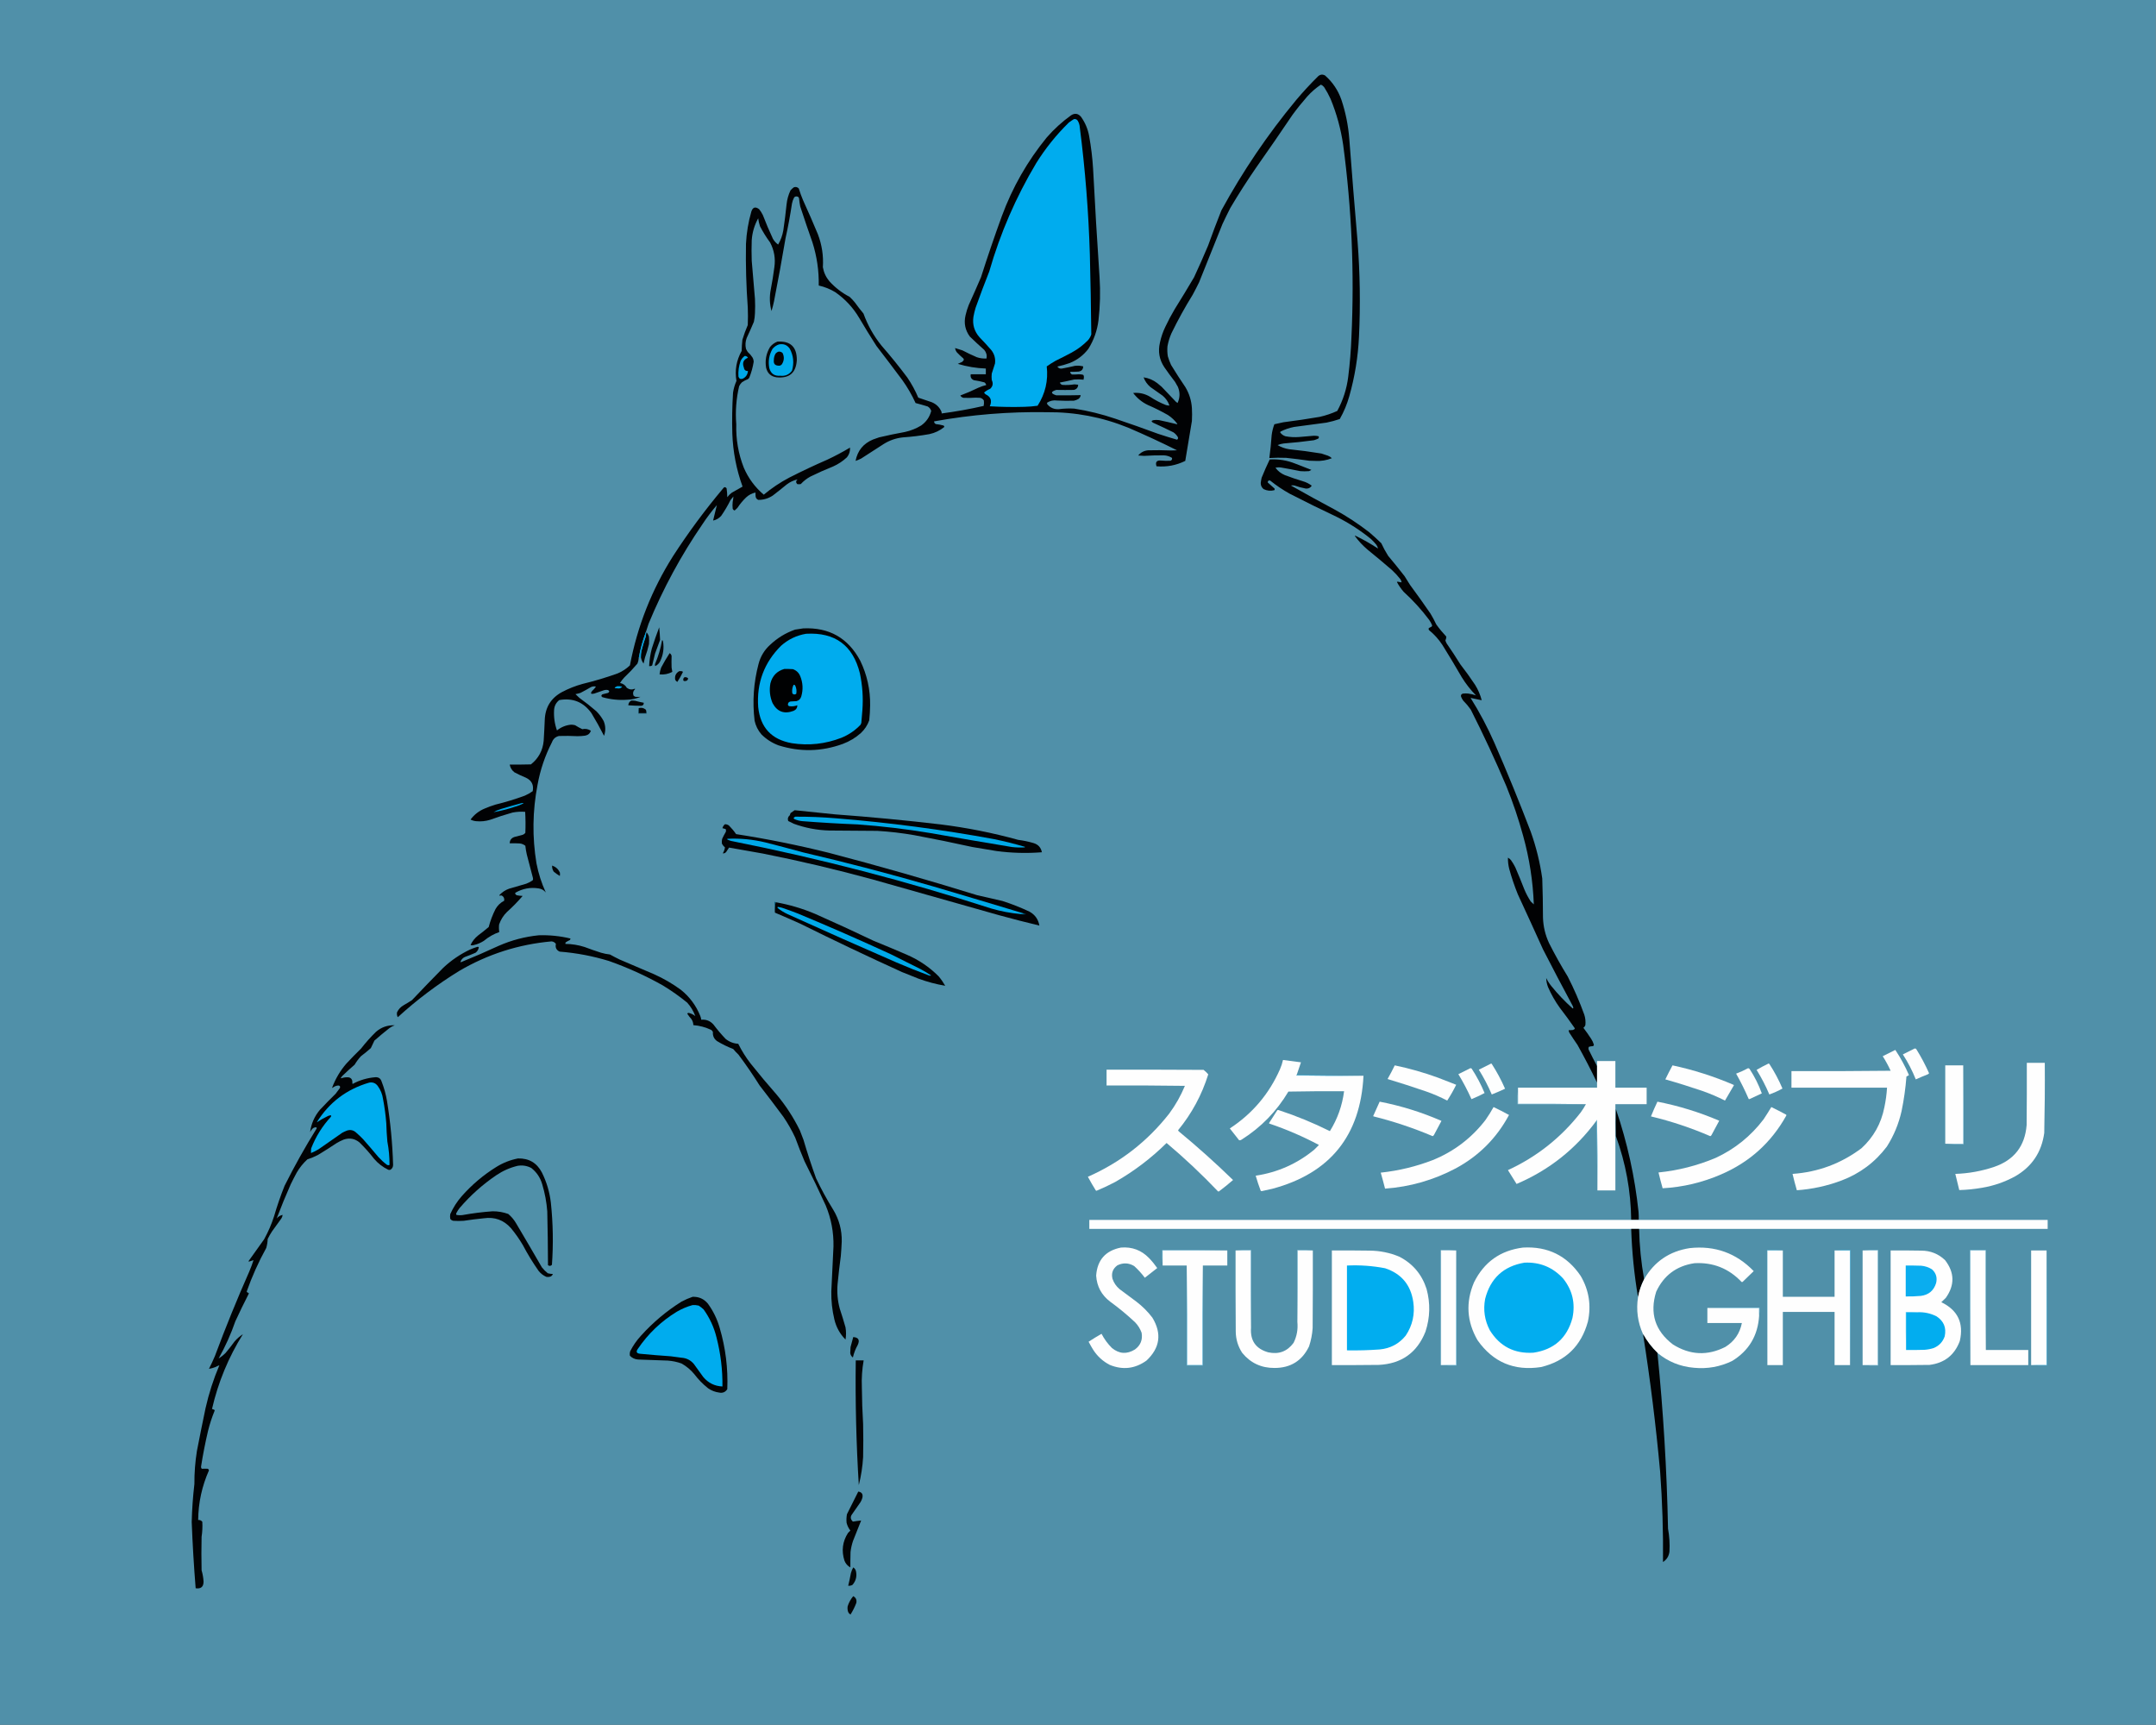 <?xml version="1.0" encoding="UTF-8"?>
<!DOCTYPE svg PUBLIC "-//W3C//DTD SVG 1.1//EN" "http://www.w3.org/Graphics/SVG/1.1/DTD/svg11.dtd">
<svg xmlns="http://www.w3.org/2000/svg" version="1.1" width="6000px" height="4800px" style="shape-rendering:geometricPrecision; text-rendering:geometricPrecision; image-rendering:optimizeQuality; fill-rule:evenodd; clip-rule:evenodd" xmlns:xlink="http://www.w3.org/1999/xlink">
<rect width="100%" height="100%" fill="#808080" stroke="none"/>
<g><path style="opacity:0.376" fill="#00acee" d="M -0.5,-0.5 C 1999.5,-0.5 3999.5,-0.5 5999.5,-0.5C 5999.5,1599.5 5999.5,3199.5 5999.5,4799.5C 3999.5,4799.5 1999.5,4799.5 -0.5,4799.5C -0.5,3199.5 -0.5,1599.5 -0.5,-0.5 Z"/></g>
<g><path style="opacity:1" fill="#010204" d="M 1797.5,1758.5 C 1788.52,1782.09 1781.85,1806.42 1777.5,1831.5C 1777.16,1836.71 1776,1841.71 1774,1846.5C 1762.4,1860.1 1750.06,1873.1 1737,1885.5C 1732.68,1890.14 1728.85,1895.14 1725.5,1900.5C 1733.92,1902.08 1740.25,1906.58 1744.5,1914C 1751.32,1918.94 1758.65,1919.77 1766.5,1916.5C 1766.83,1916.83 1767.17,1917.17 1767.5,1917.5C 1762.09,1922.62 1760.59,1928.62 1763,1935.5C 1764.58,1937.04 1766.41,1938.21 1768.5,1939C 1773.19,1939.29 1777.86,1939.29 1782.5,1939C 1771.03,1943.96 1759.03,1946.63 1746.5,1947C 1722.74,1948.84 1699.4,1946.51 1676.5,1940C 1672.59,1937.52 1672.59,1934.86 1676.5,1932C 1681.83,1930.67 1687.17,1929.33 1692.5,1928C 1696.66,1924.8 1696.33,1922.13 1691.5,1920C 1687.43,1919.34 1683.43,1919.68 1679.5,1921C 1670.82,1924.01 1662.16,1927.01 1653.5,1930C 1644.2,1932.12 1642.36,1929.62 1648,1922.5C 1652.06,1918.94 1655.56,1914.94 1658.5,1910.5C 1653.71,1909.36 1649.04,1909.86 1644.5,1912C 1634.99,1917.59 1625.33,1922.92 1615.5,1928C 1610.91,1929.48 1606.24,1930.65 1601.5,1931.5C 1605.29,1934.79 1608.96,1938.29 1612.5,1942C 1628.71,1953.61 1644.38,1965.94 1659.5,1979C 1667.67,1987.18 1674.51,1996.35 1680,2006.5C 1685.57,2020.02 1685.9,2033.69 1681,2047.5C 1670.09,2026.02 1658.43,2005.02 1646,1984.5C 1623.82,1953.55 1593.99,1941.39 1556.5,1948C 1547.62,1954.91 1542.79,1964.08 1542,1975.5C 1540.82,1995.1 1543.49,2014.1 1550,2032.5C 1561.44,2023.28 1574.44,2017.94 1589,2016.5C 1592.92,2016.45 1596.75,2016.95 1600.5,2018C 1606.91,2022.07 1613.58,2025.73 1620.5,2029C 1629.18,2027.08 1637.18,2028.58 1644.5,2033.5C 1641.79,2041.03 1636.45,2045.53 1628.5,2047C 1621.38,2048.04 1614.21,2048.54 1607,2048.5C 1589.84,2047.62 1572.67,2047.45 1555.5,2048C 1545.86,2050.31 1539.36,2056.14 1536,2065.5C 1516.83,2102.82 1503.5,2142.16 1496,2183.5C 1481.9,2256.33 1480.9,2329.33 1493,2402.5C 1498.45,2430.67 1507.12,2457.67 1519,2483.5C 1513.73,2476.95 1506.89,2473.11 1498.5,2472C 1475.79,2468.54 1454.46,2472.54 1434.5,2484C 1433.48,2485.05 1433.32,2486.22 1434,2487.5C 1435.17,2488.67 1436.33,2489.83 1437.5,2491C 1443.08,2492.19 1448.75,2492.85 1454.5,2493C 1441.03,2508.8 1426.53,2523.63 1411,2537.5C 1400.89,2547.38 1393.56,2559.05 1389,2572.5C 1388.2,2579.55 1388.37,2586.55 1389.5,2593.5C 1373.66,2599.09 1359.32,2607.25 1346.5,2618C 1337.57,2623.75 1327.91,2627.75 1317.5,2630C 1314.77,2630.82 1312.11,2630.65 1309.5,2629.5C 1314.41,2619.08 1321.41,2610.25 1330.5,2603C 1340.61,2595.53 1350.44,2587.69 1360,2579.5C 1364.56,2562.15 1370.89,2545.49 1379,2529.5C 1384.72,2519.45 1392.72,2511.78 1403,2506.5C 1404.23,2500.12 1402.06,2495.29 1396.5,2492C 1394.62,2491.42 1392.79,2491.59 1391,2492.5C 1389.74,2492.15 1389.41,2491.48 1390,2490.5C 1397.41,2482.54 1406.24,2476.71 1416.5,2473C 1432.5,2468.33 1448.5,2463.67 1464.5,2459C 1470.94,2456.61 1476.94,2453.45 1482.5,2449.5C 1483.65,2447.24 1483.81,2444.9 1483,2442.5C 1477.33,2420.83 1471.67,2399.17 1466,2377.5C 1464.18,2369.59 1462.84,2361.59 1462,2353.5C 1457.49,2349.83 1452.32,2347.66 1446.5,2347C 1437.17,2346.5 1427.84,2346.33 1418.5,2346.5C 1418.78,2337.71 1423.11,2331.88 1431.5,2329C 1439.21,2327.16 1446.88,2325.16 1454.5,2323C 1457.56,2321.94 1460.06,2320.11 1462,2317.5C 1462.83,2297.93 1462.66,2278.43 1461.5,2259C 1449.75,2258.12 1438.08,2258.78 1426.5,2261C 1405.57,2266.86 1384.91,2273.53 1364.5,2281C 1351.45,2285.11 1338.11,2286.44 1324.5,2285C 1319.16,2284.44 1314.16,2282.94 1309.5,2280.5C 1319.7,2266.8 1332.7,2256.63 1348.5,2250C 1358.28,2245.78 1368.28,2242.11 1378.5,2239C 1406.31,2232.21 1433.64,2223.88 1460.5,2214C 1468.32,2210.59 1475.65,2206.43 1482.5,2201.5C 1485.89,2184.11 1479.55,2171.61 1463.5,2164C 1452.56,2159.53 1441.89,2154.53 1431.5,2149C 1424.41,2143.43 1420.07,2136.26 1418.5,2127.5C 1438.17,2127.67 1457.84,2127.5 1477.5,2127C 1498.59,2110.33 1510.42,2088.5 1513,2061.5C 1514.24,2042.18 1515.24,2022.85 1516,2003.5C 1517.24,1968.48 1533.08,1942.65 1563.5,1926C 1581.99,1916.17 1601.32,1908.5 1621.5,1903C 1654.29,1895.05 1686.63,1885.38 1718.5,1874C 1731.45,1868.62 1742.95,1861.12 1753,1851.5C 1773.78,1742.46 1813.78,1641.13 1873,1547.5C 1915.43,1481.98 1961.76,1419.32 2012,1359.5C 2015.02,1354.73 2018.35,1354.4 2022,1358.5C 2023.27,1366.73 2023.94,1375.06 2024,1383.5C 2027.5,1378.67 2031.67,1374.5 2036.5,1371C 2046.53,1365.32 2056.53,1359.65 2066.5,1354C 2049.31,1306.37 2039.81,1257.21 2038,1206.5C 2036.93,1168.46 2037.59,1130.46 2040,1092.5C 2041.7,1081.21 2044.86,1070.38 2049.5,1060C 2044.48,1030.55 2049.31,1002.72 2064,976.5C 2064.2,966.13 2064.86,955.796 2066,945.5C 2070.21,931.538 2075.21,917.871 2081,904.5C 2081.67,888.167 2081.67,871.833 2081,855.5C 2076.67,796.574 2075,737.574 2076,678.5C 2077.52,647.913 2082.52,617.913 2091,588.5C 2095.08,576.452 2102.25,574.286 2112.5,582C 2116.62,587.077 2120.12,592.577 2123,598.5C 2131.55,620.827 2140.89,642.827 2151,664.5C 2154.69,670.902 2159.53,676.236 2165.5,680.5C 2172.77,668.116 2177.6,654.783 2180,640.5C 2183.51,616.565 2186.51,592.565 2189,568.5C 2190.44,554.855 2194.11,541.855 2200,529.5C 2202.87,526.296 2206.04,523.463 2209.5,521C 2214.84,519.466 2219.34,520.633 2223,524.5C 2226.41,535.719 2230.41,546.719 2235,557.5C 2249.22,588.599 2262.88,619.933 2276,651.5C 2287.35,681.092 2292.01,711.759 2290,743.5C 2292.5,758.159 2298.5,771.159 2308,782.5C 2324.27,800.446 2343.1,814.946 2364.5,826C 2369.7,830.865 2374.53,836.032 2379,841.5C 2386.62,852.119 2394.62,862.452 2403,872.5C 2414.77,905.05 2431.44,934.717 2453,961.5C 2478.14,990.298 2502.14,1019.96 2525,1050.5C 2536.99,1068.14 2547.16,1086.81 2555.5,1106.5C 2567.75,1110.75 2580.09,1114.92 2592.5,1119C 2605.27,1124.11 2614.44,1132.94 2620,1145.5C 2620.49,1147.13 2620.66,1148.8 2620.5,1150.5C 2659.85,1145.33 2698.85,1138.33 2737.5,1129.5C 2738.5,1124.54 2738.66,1119.54 2738,1114.5C 2735.69,1110.42 2732.19,1107.92 2727.5,1107C 2723.5,1106.83 2719.5,1106.67 2715.5,1106.5C 2704.17,1107.3 2692.84,1107.47 2681.5,1107C 2677.52,1106.19 2674.52,1104.02 2672.5,1100.5C 2689.47,1094.18 2706.14,1087.02 2722.5,1079C 2729.63,1075.79 2736.96,1073.29 2744.5,1071.5C 2743.91,1068.39 2742.24,1065.89 2739.5,1064C 2729.98,1061.35 2720.32,1059.35 2710.5,1058C 2702.94,1055.04 2699.94,1049.54 2701.5,1041.5C 2715.5,1041.5 2729.5,1041.5 2743.5,1041.5C 2743.5,1036.17 2743.5,1030.83 2743.5,1025.5C 2716.94,1024.52 2690.94,1020.19 2665.5,1012.5C 2669.45,1010.57 2673.45,1008.74 2677.5,1007C 2679.56,1005.28 2681.22,1003.28 2682.5,1001C 2682.14,999.775 2681.64,998.609 2681,997.5C 2674.7,992.199 2668.7,986.532 2663,980.5C 2660.18,976.876 2658.51,972.876 2658,968.5C 2664.87,970.455 2671.7,972.622 2678.5,975C 2691.59,981.879 2704.92,988.212 2718.5,994C 2727.26,996.951 2736.26,998.118 2745.5,997.5C 2747.03,988.434 2744.86,980.434 2739,973.5C 2725.37,961.534 2712.03,949.201 2699,936.5C 2685.99,918.787 2681.99,899.121 2687,877.5C 2689.23,867.589 2692.23,857.922 2696,848.5C 2707.59,822.981 2718.92,797.315 2730,771.5C 2748.22,714.412 2767.55,657.745 2788,601.5C 2817.61,521.234 2859.28,448.234 2913,382.5C 2933.24,359.334 2955.74,338.834 2980.5,321C 2990.73,314.258 2999.9,315.424 3008,324.5C 3019.74,340.694 3027.4,358.694 3031,378.5C 3036.46,408.609 3040.13,438.942 3042,469.5C 3047.18,570.213 3053.18,670.879 3060,771.5C 3062.61,811.597 3061.61,851.597 3057,891.5C 3053.4,919.982 3044.06,946.315 3029,970.5C 3015.43,988.367 2998.26,1001.53 2977.5,1010C 2966.05,1014.11 2954.39,1017.45 2942.5,1020C 2945.66,1024.58 2949.99,1026.41 2955.5,1025.5C 2967.54,1023.32 2979.54,1020.82 2991.5,1018C 2999.29,1017.08 3006.96,1017.58 3014.5,1019.5C 3014.24,1027.93 3009.9,1032.76 3001.5,1034C 2993.84,1034.5 2986.17,1034.67 2978.5,1034.5C 2978.33,1038.17 2979.99,1040.67 2983.5,1042C 2989.83,1042.23 2996.16,1042.07 3002.5,1041.5C 3006.59,1041.45 3010.59,1041.95 3014.5,1043C 3015.89,1044.74 3016.56,1046.74 3016.5,1049C 3016.08,1051.5 3015.75,1054 3015.5,1056.5C 3006.85,1055.53 2998.19,1055.37 2989.5,1056C 2976.23,1059.15 2962.9,1061.98 2949.5,1064.5C 2950.7,1067.87 2953.03,1070.03 2956.5,1071C 2967.73,1071.77 2978.9,1071.27 2990,1069.5C 2993.53,1069.64 2997.03,1069.97 3000.5,1070.5C 3000.16,1078.34 2996.16,1083.18 2988.5,1085C 2972.16,1085.31 2955.83,1085.31 2939.5,1085C 2923.54,1089.93 2923.54,1094.93 2939.5,1100C 2962.17,1100.24 2984.83,1100.07 3007.5,1099.5C 3006.93,1103.8 3004.93,1107.3 3001.5,1110C 2997.5,1112.42 2993.16,1114.09 2988.5,1115C 2973,1115.47 2957.5,1115.3 2942,1114.5C 2931.82,1113.07 2922.49,1115.07 2914,1120.5C 2913.48,1122.29 2913.81,1123.96 2915,1125.5C 2923.49,1135.07 2934.16,1139.41 2947,1138.5C 2961.11,1136.68 2975.28,1136.18 2989.5,1137C 3028.3,1143.05 3066.3,1152.38 3103.5,1165C 3143.4,1178.41 3183.07,1192.41 3222.5,1207C 3240.08,1212.8 3257.74,1218.3 3275.5,1223.5C 3278.25,1221.96 3279.09,1219.62 3278,1216.5C 3274.88,1211.05 3270.71,1206.55 3265.5,1203C 3246.68,1193.76 3227.68,1184.76 3208.5,1176C 3203.31,1172.73 3203.98,1170.39 3210.5,1169C 3215.5,1168.33 3220.5,1168.33 3225.5,1169C 3242.24,1172.52 3258.91,1176.35 3275.5,1180.5C 3275.83,1180.17 3276.17,1179.83 3276.5,1179.5C 3269.27,1169.77 3260.6,1161.6 3250.5,1155C 3232.42,1144.63 3213.76,1135.29 3194.5,1127C 3178.06,1119.13 3164.4,1107.96 3153.5,1093.5C 3170.27,1091.87 3185.93,1095.37 3200.5,1104C 3214.32,1113.24 3228.98,1120.91 3244.5,1127C 3247.76,1128.04 3251.09,1128.54 3254.5,1128.5C 3250.79,1117.61 3244.46,1108.44 3235.5,1101C 3224.17,1093 3212.83,1085 3201.5,1077C 3192.77,1069.62 3186.44,1060.62 3182.5,1050C 3196.51,1052 3209.17,1057.33 3220.5,1066C 3224.5,1069.33 3228.5,1072.67 3232.5,1076C 3246.17,1090.33 3259.83,1104.67 3273.5,1119C 3274.93,1119.47 3276.1,1120.3 3277,1121.5C 3283.99,1106.7 3284.32,1091.7 3278,1076.5C 3275.33,1071.83 3272.67,1067.17 3270,1062.5C 3259.61,1049.11 3249.61,1035.45 3240,1021.5C 3226.27,1000.6 3222.27,977.932 3228,953.5C 3231.21,938.212 3236.21,923.545 3243,909.5C 3250.9,892.691 3259.57,876.358 3269,860.5C 3287.4,831.096 3305.4,801.43 3323,771.5C 3336.55,742.402 3349.55,713.069 3362,683.5C 3373.74,650.6 3386.08,617.933 3399,585.5C 3458.55,476.329 3527.88,373.995 3607,278.5C 3626.4,255.432 3646.9,233.265 3668.5,212C 3674.4,206.971 3680.73,206.304 3687.5,210C 3708.48,228.434 3723.65,250.934 3733,277.5C 3744.8,312.896 3752.14,349.229 3755,386.5C 3762.18,481.535 3769.85,576.535 3778,671.5C 3784.8,759.757 3786.13,848.09 3782,936.5C 3779.37,992.886 3770.37,1048.22 3755,1102.5C 3748.76,1124.8 3739.93,1145.97 3728.5,1166C 3716.38,1170.11 3704.04,1173.45 3691.5,1176C 3661.47,1179.85 3631.47,1183.85 3601.5,1188C 3588.21,1190.54 3575.54,1194.88 3563.5,1201C 3562.98,1201.56 3562.64,1202.23 3562.5,1203C 3566.2,1208.36 3571.2,1212.02 3577.5,1214C 3590.07,1216.32 3602.73,1216.98 3615.5,1216C 3629.18,1214.89 3642.84,1213.72 3656.5,1212.5C 3660.92,1212.44 3665.25,1212.94 3669.5,1214C 3670.87,1216.38 3670.53,1218.55 3668.5,1220.5C 3664.62,1222.29 3660.62,1223.79 3656.5,1225C 3628.6,1228.84 3600.6,1231.84 3572.5,1234C 3566.6,1234.72 3560.94,1236.22 3555.5,1238.5C 3565.35,1244.4 3576.02,1248.23 3587.5,1250C 3617.62,1253.08 3647.62,1257.08 3677.5,1262C 3683.49,1264 3689.49,1266 3695.5,1268C 3699.67,1269.58 3703.34,1271.92 3706.5,1275C 3691.94,1280.88 3676.77,1283.38 3661,1282.5C 3655.17,1282.33 3649.33,1282.17 3643.5,1282C 3622.22,1278.96 3600.89,1276.29 3579.5,1274C 3563.82,1273.32 3548.15,1273.49 3532.5,1274.5C 3535.38,1253.25 3537.54,1231.92 3539,1210.5C 3540.33,1200.19 3542.83,1190.19 3546.5,1180.5C 3554.8,1178.61 3563.13,1176.77 3571.5,1175C 3605.27,1170.73 3638.94,1165.73 3672.5,1160C 3689.41,1156.2 3705.75,1150.7 3721.5,1143.5C 3737.61,1113.79 3747.78,1082.12 3752,1048.5C 3756.63,1011.64 3759.63,974.638 3761,937.5C 3769.33,758.797 3761.66,580.797 3738,403.5C 3731.58,359.352 3719.92,316.685 3703,275.5C 3697.76,264.02 3691.76,253.02 3685,242.5C 3682.56,239.388 3679.56,237.055 3676,235.5C 3662.04,244.843 3649.38,255.843 3638,268.5C 3623.57,284.922 3609.91,301.922 3597,319.5C 3563.49,369.181 3529.49,418.515 3495,467.5C 3470.09,503.652 3446.42,540.652 3424,578.5C 3416.39,593.377 3409.06,608.377 3402,623.5C 3380.33,677.5 3358.67,731.5 3337,785.5C 3331.26,797.323 3325.26,808.99 3319,820.5C 3297.54,855.074 3277.88,890.74 3260,927.5C 3254.92,939.068 3251.26,951.068 3249,963.5C 3248.15,972.886 3248.48,982.219 3250,991.5C 3252.41,999.733 3255.41,1007.73 3259,1015.5C 3271.83,1036.51 3285.17,1057.17 3299,1077.5C 3309.64,1095.38 3315.64,1114.72 3317,1135.5C 3317.67,1147.5 3317.67,1159.5 3317,1171.5C 3310.83,1208.51 3304.66,1245.51 3298.5,1282.5C 3273.27,1294.95 3246.61,1299.95 3218.5,1297.5C 3214.67,1285.84 3218.83,1280.5 3231,1281.5C 3239.83,1282.35 3248.66,1282.52 3257.5,1282C 3261.31,1280.39 3262.64,1277.73 3261.5,1274C 3254.49,1269.66 3246.83,1267.33 3238.5,1267C 3220.32,1266.88 3202.16,1267.38 3184,1268.5C 3178.5,1268.17 3173,1267.83 3167.5,1267.5C 3174.71,1258.73 3184.04,1253.89 3195.5,1253C 3216.5,1252.41 3237.5,1252.58 3258.5,1253.5C 3264.17,1253.33 3269.83,1253.17 3275.5,1253C 3230.83,1230.66 3185.5,1209.66 3139.5,1190C 3067.12,1160.6 2991.78,1146.27 2913.5,1147C 2807.99,1145.24 2703.32,1153.74 2599.5,1172.5C 2599.54,1176.09 2601.21,1178.59 2604.5,1180C 2611.62,1180.8 2618.62,1182.13 2625.5,1184C 2627.62,1185.17 2628.28,1186.67 2627.5,1188.5C 2615.43,1198.2 2601.77,1204.7 2586.5,1208C 2562.34,1212.32 2538,1215.32 2513.5,1217C 2493.63,1218.96 2475.29,1225.29 2458.5,1236C 2437.83,1249.33 2417.17,1262.67 2396.5,1276C 2391.51,1278.55 2386.35,1280.72 2381,1282.5C 2386.44,1254.05 2402.6,1234.22 2429.5,1223C 2435.09,1220.8 2440.76,1218.8 2446.5,1217C 2470.34,1211.36 2494.34,1206.36 2518.5,1202C 2534.51,1198.49 2549.51,1192.49 2563.5,1184C 2577.78,1173.89 2587.11,1160.39 2591.5,1143.5C 2589.85,1138.01 2586.51,1133.85 2581.5,1131C 2570.35,1127.59 2559.18,1124.42 2548,1121.5C 2537.71,1098.92 2525.38,1077.59 2511,1057.5C 2487.24,1025.65 2463.24,993.987 2439,962.5C 2422.5,936.834 2406.5,910.834 2391,884.5C 2374.06,855.891 2351.89,832.058 2324.5,813C 2310.16,804.327 2294.82,798.16 2278.5,794.5C 2279.21,753.542 2273.37,713.542 2261,674.5C 2249.26,641.293 2237.93,607.96 2227,574.5C 2225.67,567.888 2224.67,561.222 2224,554.5C 2223.98,549.423 2221.48,546.756 2216.5,546.5C 2213.89,546.556 2211.72,547.556 2210,549.5C 2207.15,554.87 2205.15,560.537 2204,566.5C 2199.12,599.036 2193.12,631.369 2186,663.5C 2176.09,721.958 2165.42,780.292 2154,838.5C 2152.13,847.635 2149.8,856.635 2147,865.5C 2141.74,845.671 2141.08,825.671 2145,805.5C 2148.98,784.945 2152.31,764.278 2155,743.5C 2158.48,719.106 2154.48,696.106 2143,674.5C 2132.48,660.297 2123.15,645.297 2115,629.5C 2112.56,622.25 2110.9,614.917 2110,607.5C 2099.52,626.421 2093.52,646.754 2092,668.5C 2091.33,687.5 2091.33,706.5 2092,725.5C 2095.13,760.822 2098.13,796.155 2101,831.5C 2101.67,844.833 2101.67,858.167 2101,871.5C 2100.76,879.601 2099.76,887.601 2098,895.5C 2091.59,910.648 2084.92,925.648 2078,940.5C 2074.34,950.319 2073.68,960.319 2076,970.5C 2077.41,973.661 2079.08,976.661 2081,979.5C 2086.04,983.94 2090.38,988.94 2094,994.5C 2096.1,998.221 2097.26,1002.22 2097.5,1006.5C 2095.05,1021.98 2090.88,1036.98 2085,1051.5C 2083.83,1052.67 2082.67,1053.83 2081.5,1055C 2075.4,1057.25 2069.74,1060.25 2064.5,1064C 2061.39,1067.06 2058.89,1070.56 2057,1074.5C 2048.83,1109.38 2046.16,1144.71 2049,1180.5C 2047.77,1222.35 2054.77,1262.69 2070,1301.5C 2082.68,1330.89 2101.18,1355.89 2125.5,1376.5C 2147.44,1358.19 2171.11,1342.35 2196.5,1329C 2231.35,1311.24 2266.68,1294.57 2302.5,1279C 2324.13,1268.85 2345.13,1257.69 2365.5,1245.5C 2366.22,1255.52 2363.38,1264.52 2357,1272.5C 2345.63,1283.11 2332.79,1291.61 2318.5,1298C 2297.15,1306.51 2276.15,1315.84 2255.5,1326C 2245.36,1331.47 2236.36,1338.47 2228.5,1347C 2225.17,1347.67 2221.83,1347.67 2218.5,1347C 2214.42,1342.45 2214.75,1338.12 2219.5,1334C 2208.56,1336.47 2198.56,1341.13 2189.5,1348C 2176.68,1358.57 2163.68,1368.91 2150.5,1379C 2138.34,1387.05 2125.01,1391.05 2110.5,1391C 2106.51,1389.55 2104.01,1386.72 2103,1382.5C 2102.5,1378.51 2102.33,1374.51 2102.5,1370.5C 2092.59,1372.62 2083.93,1377.12 2076.5,1384C 2067.2,1392.96 2059.04,1402.79 2052,1413.5C 2049.62,1416.04 2047.12,1418.38 2044.5,1420.5C 2041.9,1419.73 2040.06,1418.06 2039,1415.5C 2038.33,1409.17 2038.33,1402.83 2039,1396.5C 2040.14,1391.5 2040.81,1386.5 2041,1381.5C 2038.33,1384.83 2035.67,1388.17 2033,1391.5C 2025.34,1406.83 2016.67,1421.49 2007,1435.5C 2000.67,1442.43 1993.17,1446.77 1984.5,1448.5C 1987.87,1434.04 1991.37,1419.71 1995,1405.5C 1980.51,1422.32 1967.18,1439.98 1955,1458.5C 1895.45,1545.24 1845.45,1637.58 1805,1735.5C 1802.39,1743.17 1799.89,1750.83 1797.5,1758.5 Z"/></g>
<g><path style="opacity:1" fill="#00acee" d="M 2988.5,331.5 C 2992.91,330.618 2996.41,331.952 2999,335.5C 3002.58,341.282 3004.58,347.615 3005,354.5C 3020.11,472.02 3029.44,590.02 3033,708.5C 3034.88,782.497 3036.22,856.497 3037,930.5C 3035.04,936.417 3032.04,941.75 3028,946.5C 3014.54,960.307 2999.37,971.807 2982.5,981C 2967.66,988.922 2952.66,996.589 2937.5,1004C 2929.07,1008.77 2920.9,1013.94 2913,1019.5C 2917.48,1059.08 2908.98,1095.58 2887.5,1129C 2875.61,1130.73 2863.61,1131.73 2851.5,1132C 2819.13,1133 2786.79,1132.5 2754.5,1130.5C 2761.47,1115.24 2757.47,1104.07 2742.5,1097C 2740.98,1095.65 2739.65,1094.15 2738.5,1092.5C 2743.46,1088.01 2749.13,1084.51 2755.5,1082C 2763.05,1075.09 2764.55,1066.93 2760,1057.5C 2759.33,1051.5 2759.33,1045.5 2760,1039.5C 2762.8,1030.1 2765.8,1020.77 2769,1011.5C 2770.77,997.799 2767.43,985.465 2759,974.5C 2748.37,962.2 2737.37,950.2 2726,938.5C 2711.47,922.229 2705.8,903.229 2709,881.5C 2710.53,873.036 2712.53,864.703 2715,856.5C 2727.08,822.6 2739.74,788.934 2753,755.5C 2783.62,648.96 2827.28,548.293 2884,453.5C 2909.61,412.531 2939.78,375.031 2974.5,341C 2979.07,337.579 2983.74,334.412 2988.5,331.5 Z"/></g>
<g><path style="opacity:1" fill="#03070a" d="M 2163.5,950.5 C 2199.76,948.255 2217.76,965.422 2217.5,1002C 2215.5,1037.33 2196.83,1053.33 2161.5,1050C 2145.68,1047.85 2135.84,1039.01 2132,1023.5C 2128.54,1002.69 2132.21,983.358 2143,965.5C 2148.61,958.634 2155.44,953.634 2163.5,950.5 Z"/></g>
<g><path style="opacity:1" fill="#00abec" d="M 2167.5,958.5 C 2180.48,955.764 2190.65,959.764 2198,970.5C 2208.25,990.004 2210.25,1010.34 2204,1031.5C 2195.86,1042.56 2184.86,1047.22 2171,1045.5C 2155.25,1046.76 2145.25,1039.76 2141,1024.5C 2137.3,1005.33 2140.3,987.327 2150,970.5C 2154.81,964.859 2160.64,960.859 2167.5,958.5 Z"/></g>
<g><path style="opacity:1" fill="#010304" d="M 2166.5,978.5 C 2171.04,977.957 2174.87,979.29 2178,982.5C 2183,993.144 2182.34,1003.48 2176,1013.5C 2173.46,1016.77 2170.13,1018.1 2166,1017.5C 2156.65,1016.97 2152.48,1011.97 2153.5,1002.5C 2153.43,996.104 2154.93,990.104 2158,984.5C 2160.32,981.605 2163.16,979.605 2166.5,978.5 Z"/></g>
<g><path style="opacity:1" fill="#00a8e8" d="M 2072.5,990.5 C 2076.52,990.342 2079.52,992.009 2081.5,995.5C 2068.98,1000.57 2065.14,1009.57 2070,1022.5C 2070.91,1029.25 2074.75,1032.58 2081.5,1032.5C 2080.55,1042.6 2075.55,1049.76 2066.5,1054C 2060.53,1055.71 2056.7,1053.54 2055,1047.5C 2054.1,1032.78 2056.1,1018.45 2061,1004.5C 2063.67,998.803 2067.5,994.136 2072.5,990.5 Z"/></g>
<g><path style="opacity:1" fill="#010203" d="M 4444.5,2966.5 C 4444.5,2981.83 4444.5,2997.17 4444.5,3012.5C 4427.4,2976.96 4409.23,2941.96 4390,2907.5C 4382.42,2896.67 4375.09,2885.67 4368,2874.5C 4366.29,2872.09 4365.46,2869.42 4365.5,2866.5C 4369.51,2866.67 4373.51,2866.5 4377.5,2866C 4379.08,2865.29 4380.58,2864.46 4382,2863.5C 4382.67,2862.5 4382.67,2861.5 4382,2860.5C 4368.82,2841.48 4355.16,2822.81 4341,2804.5C 4327.93,2786.41 4316.93,2767.08 4308,2746.5C 4304.89,2738.41 4303.22,2730.07 4303,2721.5C 4306.85,2729.35 4311.51,2736.68 4317,2743.5C 4335.12,2765.95 4354.95,2786.79 4376.5,2806C 4377.6,2806.43 4378.27,2805.93 4378.5,2804.5C 4378.1,2802.8 4377.6,2801.14 4377,2799.5C 4348.82,2747.15 4321.16,2694.48 4294,2641.5C 4270.94,2590.38 4247.61,2539.38 4224,2488.5C 4214.61,2465.32 4206.61,2441.65 4200,2417.5C 4197.43,2407.26 4196.26,2396.93 4196.5,2386.5C 4199.77,2388.27 4202.6,2390.6 4205,2393.5C 4209.5,2399.84 4213.5,2406.5 4217,2413.5C 4225.72,2433.67 4234.06,2454.01 4242,2474.5C 4246.97,2486.44 4252.97,2497.77 4260,2508.5C 4262.68,2511.35 4265.52,2514.02 4268.5,2516.5C 4266.08,2452.07 4256.25,2388.73 4239,2326.5C 4226.12,2279.19 4210.45,2232.86 4192,2187.5C 4161.46,2115.42 4128.46,2044.42 4093,1974.5C 4086.75,1965.58 4079.75,1957.25 4072,1949.5C 4069.57,1946.07 4067.57,1942.4 4066,1938.5C 4064.94,1933.88 4066.78,1931.04 4071.5,1930C 4076.5,1929.33 4081.5,1929.33 4086.5,1930C 4093.8,1930.91 4100.8,1932.58 4107.5,1935C 4092.42,1919.6 4079.26,1902.77 4068,1884.5C 4050.5,1854.17 4032.5,1824.17 4014,1794.5C 4003.83,1778.99 3991.5,1765.32 3977,1753.5C 3975.5,1751.55 3975.34,1749.55 3976.5,1747.5C 3978.83,1746.33 3981.17,1745.17 3983.5,1744C 3984.89,1743.04 3985.56,1741.71 3985.5,1740C 3983.33,1734.49 3980.5,1729.33 3977,1724.5C 3955.92,1696.41 3932.25,1670.41 3906,1646.5C 3898.85,1638.19 3892.68,1629.19 3887.5,1619.5C 3888.17,1619.17 3888.83,1618.83 3889.5,1618.5C 3893.13,1619.43 3896.8,1620.09 3900.5,1620.5C 3900.12,1617.26 3898.95,1614.26 3897,1611.5C 3889.9,1602.4 3882.07,1593.9 3873.5,1586C 3851.46,1566.96 3829.13,1548.29 3806.5,1530C 3792.91,1518.58 3780.91,1505.74 3770.5,1491.5C 3770.83,1491.17 3771.17,1490.83 3771.5,1490.5C 3793.55,1501.07 3814.71,1513.07 3835,1526.5C 3834.2,1522.56 3832.53,1518.89 3830,1515.5C 3825.53,1510.03 3820.7,1504.87 3815.5,1500C 3785.88,1475.84 3753.88,1455.18 3719.5,1438C 3675.78,1417.43 3632.45,1396.1 3589.5,1374C 3570.08,1363.23 3551.74,1350.9 3534.5,1337C 3530.13,1336.42 3527.96,1338.25 3528,1342.5C 3534.33,1348.17 3540.67,1353.83 3547,1359.5C 3547.72,1361.11 3547.55,1362.61 3546.5,1364C 3536.11,1366.7 3526.11,1365.7 3516.5,1361C 3511.14,1356.62 3508.48,1350.95 3508.5,1344C 3509.08,1339.12 3509.91,1334.29 3511,1329.5C 3517.95,1312.27 3525.45,1295.27 3533.5,1278.5C 3557.99,1277.02 3581.65,1280.85 3604.5,1290C 3619.47,1295.93 3634.47,1301.77 3649.5,1307.5C 3647.33,1308.95 3645,1310.11 3642.5,1311C 3634.5,1311.67 3626.5,1311.67 3618.5,1311C 3600.9,1307.34 3583.24,1304.01 3565.5,1301C 3560.14,1300.17 3554.8,1300.34 3549.5,1301.5C 3556.23,1310.72 3564.89,1317.55 3575.5,1322C 3591.94,1328.28 3608.6,1333.94 3625.5,1339C 3634.67,1341.59 3643,1345.75 3650.5,1351.5C 3646.66,1357.5 3641.16,1360.17 3634,1359.5C 3623.3,1357.53 3612.8,1354.7 3602.5,1351C 3599.17,1350.33 3595.83,1350.33 3592.5,1351C 3632.85,1373.84 3673.51,1396.17 3714.5,1418C 3748.21,1436.51 3780.21,1457.51 3810.5,1481C 3821.97,1490.8 3833.13,1500.96 3844,1511.5C 3849.58,1523.56 3855.91,1535.23 3863,1546.5C 3878.71,1565.21 3894.05,1584.21 3909,1603.5C 3914,1611.5 3919,1619.5 3924,1627.5C 3943.49,1653.81 3962.49,1680.48 3981,1707.5C 3986.86,1717.21 3992.19,1727.21 3997,1737.5C 4005.58,1749.42 4014.91,1760.75 4025,1771.5C 4024.95,1775.12 4024.12,1778.62 4022.5,1782C 4023.25,1784.99 4024.41,1787.83 4026,1790.5C 4039.16,1809.49 4051.83,1828.82 4064,1848.5C 4078.4,1866.97 4092.07,1885.97 4105,1905.5C 4113.39,1918.94 4119.56,1933.27 4123.5,1948.5C 4113.05,1946.47 4102.72,1944.3 4092.5,1942C 4117.66,1982.14 4139.82,2023.97 4159,2067.5C 4194.61,2149.05 4228.27,2231.38 4260,2314.5C 4275.06,2356.74 4285.73,2400.07 4292,2444.5C 4293.27,2480.81 4293.94,2517.14 4294,2553.5C 4294.84,2578.36 4300.5,2602.03 4311,2624.5C 4327.07,2656.31 4344.4,2687.31 4363,2717.5C 4380.53,2751.9 4395.87,2787.23 4409,2823.5C 4412.03,2832.97 4413.03,2842.63 4412,2852.5C 4410.94,2855.56 4409.11,2858.06 4406.5,2860C 4414.06,2869.89 4421.22,2880.06 4428,2890.5C 4431.31,2895.46 4433.81,2900.8 4435.5,2906.5C 4435.85,2908.92 4434.85,2910.42 4432.5,2911C 4428.71,2911.16 4425.05,2911.83 4421.5,2913C 4420.4,2915.4 4420.23,2917.9 4421,2920.5C 4428.61,2936.05 4436.44,2951.38 4444.5,2966.5 Z"/></g>
<g><path style="opacity:1" fill="#010406" d="M 1834.5,1745.5 C 1835.71,1757.01 1836.55,1768.68 1837,1780.5C 1832.33,1793.17 1827.67,1805.83 1823,1818.5C 1820.44,1829.52 1817.77,1840.52 1815,1851.5C 1812.52,1853.31 1809.69,1853.98 1806.5,1853.5C 1807.27,1836.91 1809.77,1820.57 1814,1804.5C 1820.28,1784.61 1827.12,1764.94 1834.5,1745.5 Z"/></g>
<g><path style="opacity:1" fill="#010305" d="M 2235.5,1748.5 C 2307.41,1745.3 2360.24,1775.3 2394,1838.5C 2412.99,1877.76 2422.15,1919.26 2421.5,1963C 2421.3,1976.87 2420.47,1990.7 2419,2004.5C 2414.05,2018.23 2406.22,2030.06 2395.5,2040C 2380.76,2053.04 2364.09,2063.04 2345.5,2070C 2286.27,2091.6 2226.6,2092.93 2166.5,2074C 2148.41,2067.21 2132.57,2057.05 2119,2043.5C 2109.49,2032.49 2103.16,2019.82 2100,2005.5C 2093.56,1952.15 2097.23,1899.48 2111,1847.5C 2116.48,1826.37 2127.31,1808.53 2143.5,1794C 2163.48,1775.17 2186.48,1761.17 2212.5,1752C 2220.28,1750.59 2227.95,1749.42 2235.5,1748.5 Z"/></g>
<g><path style="opacity:1" fill="#010305" d="M 1783.5,1828.5 C 1783.37,1822.78 1783.87,1817.11 1785,1811.5C 1788.42,1797.99 1792.42,1784.66 1797,1771.5C 1797.72,1767.85 1798.22,1764.19 1798.5,1760.5C 1799.33,1759.67 1800.16,1760 1801,1761.5C 1803.19,1764.55 1804.86,1767.89 1806,1771.5C 1806.67,1778.5 1806.67,1785.5 1806,1792.5C 1803.14,1805.07 1799.48,1817.4 1795,1829.5C 1793.58,1835.23 1792.25,1840.9 1791,1846.5C 1787.04,1841.12 1784.54,1835.12 1783.5,1828.5 Z"/></g>
<g><path style="opacity:1" fill="#00acee" d="M 2243.5,1763.5 C 2323.82,1759.01 2373.65,1795.68 2393,1873.5C 2400.16,1907.13 2402.49,1941.13 2400,1975.5C 2399.18,1987.51 2398.18,1999.51 2397,2011.5C 2396.53,2013.25 2395.86,2014.91 2395,2016.5C 2379.82,2032.51 2361.99,2044.68 2341.5,2053C 2296.87,2070.3 2250.87,2075.3 2203.5,2068C 2147.09,2057.93 2115.93,2024.43 2110,1967.5C 2105.33,1900.74 2126.49,1843.91 2173.5,1797C 2193.66,1779.09 2216.99,1767.92 2243.5,1763.5 Z"/></g>
<g><path style="opacity:1" fill="#009eda" d="M 1797.5,1758.5 C 1797.33,1759.49 1797.66,1760.16 1798.5,1760.5C 1798.22,1764.19 1797.72,1767.85 1797,1771.5C 1792.42,1784.66 1788.42,1797.99 1785,1811.5C 1783.87,1817.11 1783.37,1822.78 1783.5,1828.5C 1782.88,1828.39 1782.38,1828.06 1782,1827.5C 1781.8,1832.18 1780.8,1832.51 1779,1828.5C 1778.77,1829.74 1778.27,1830.74 1777.5,1831.5C 1781.85,1806.42 1788.52,1782.09 1797.5,1758.5 Z"/></g>
<g><path style="opacity:1" fill="#03070b" d="M 1842.5,1781.5 C 1843.75,1781.58 1844.58,1782.24 1845,1783.5C 1848.53,1803.41 1845.86,1822.41 1837,1840.5C 1833.97,1846.36 1829.47,1850.69 1823.5,1853.5C 1822.36,1851.58 1822.19,1849.58 1823,1847.5C 1832.08,1826.26 1838.58,1804.26 1842.5,1781.5 Z"/></g>
<g><path style="opacity:1" fill="#010305" d="M 1863.5,1817.5 C 1866.53,1819.19 1868.36,1821.86 1869,1825.5C 1868.64,1836.15 1868.64,1846.82 1869,1857.5C 1869.73,1861.58 1870.4,1865.58 1871,1869.5C 1859.96,1875.54 1848.12,1877.87 1835.5,1876.5C 1836.17,1869.98 1837.67,1863.65 1840,1857.5C 1847.29,1843.74 1855.12,1830.41 1863.5,1817.5 Z"/></g>
<g><path style="opacity:1" fill="#000102" d="M 2182.5,1861.5 C 2190.51,1861.33 2198.51,1861.5 2206.5,1862C 2216.24,1865.41 2223.08,1871.91 2227,1881.5C 2234.42,1899.79 2235.42,1918.45 2230,1937.5C 2228.04,1944.61 2223.54,1949.11 2216.5,1951C 2210.83,1951.33 2205.17,1951.67 2199.5,1952C 2194.13,1953.58 2191.96,1957.08 2193,1962.5C 2193.9,1963.7 2195.07,1964.53 2196.5,1965C 2204.27,1966.15 2211.77,1965.32 2219,1962.5C 2218.9,1969.84 2215.4,1975.01 2208.5,1978C 2182.51,1987.79 2163.01,1980.62 2150,1956.5C 2142.5,1938.8 2140.5,1920.47 2144,1901.5C 2149.3,1880.7 2162.14,1867.37 2182.5,1861.5 Z"/></g>
<g><path style="opacity:1" fill="#010406" d="M 1890.5,1867.5 C 1893.19,1867.34 1895.85,1867.5 1898.5,1868C 1899.43,1868.39 1900.09,1869.05 1900.5,1870C 1895.92,1879.67 1890.75,1888.84 1885,1897.5C 1882.35,1896.18 1880.35,1894.18 1879,1891.5C 1877.22,1880.72 1881.06,1872.72 1890.5,1867.5 Z"/></g>
<g><path style="opacity:1" fill="#030609" d="M 1904.5,1884.5 C 1908.6,1883.77 1912.1,1884.77 1915,1887.5C 1914.78,1891.41 1912.61,1893.91 1908.5,1895C 1902.32,1896.19 1900.16,1893.69 1902,1887.5C 1903.04,1886.63 1903.88,1885.63 1904.5,1884.5 Z"/></g>
<g><path style="opacity:1" fill="#00a4e2" d="M 1717.5,1909.5 C 1722.21,1909.17 1726.88,1909.51 1731.5,1910.5C 1728.34,1914.91 1724,1916.58 1718.5,1915.5C 1708.48,1915.5 1708.15,1913.5 1717.5,1909.5 Z"/></g>
<g><path style="opacity:1" fill="#00a8e8" d="M 2208.5,1905.5 C 2210.39,1905.3 2211.89,1905.96 2213,1907.5C 2216.41,1914.77 2217.41,1922.44 2216,1930.5C 2211.98,1933.44 2208.32,1933.11 2205,1929.5C 2203.59,1921 2204.76,1913 2208.5,1905.5 Z"/></g>
<g><path style="opacity:1" fill="#010305" d="M 1756.5,1949.5 C 1760.18,1949.33 1763.85,1949.5 1767.5,1950C 1775.45,1952.15 1783.45,1953.98 1791.5,1955.5C 1791.89,1960.56 1789.55,1963.39 1784.5,1964C 1772.49,1963.93 1760.49,1963.43 1748.5,1962.5C 1748.89,1956.71 1751.56,1952.38 1756.5,1949.5 Z"/></g>
<g><path style="opacity:1" fill="#020406" d="M 1798.5,1978.5 C 1798.5,1980.5 1798.5,1982.5 1798.5,1984.5C 1791.5,1984.5 1784.5,1984.5 1777.5,1984.5C 1777.5,1979.83 1777.5,1975.17 1777.5,1970.5C 1784.69,1968.4 1791.19,1969.74 1797,1974.5C 1797.79,1975.74 1798.29,1977.08 1798.5,1978.5 Z"/></g>
<g><path style="opacity:1" fill="#003c52" d="M 1777.5,1970.5 C 1777.5,1975.17 1777.5,1979.83 1777.5,1984.5C 1784.5,1984.5 1791.5,1984.5 1798.5,1984.5C 1798.5,1982.5 1798.5,1980.5 1798.5,1978.5C 1799.47,1980.61 1799.8,1982.94 1799.5,1985.5C 1791.83,1985.5 1784.17,1985.5 1776.5,1985.5C 1776.18,1980.31 1776.51,1975.31 1777.5,1970.5 Z"/></g>
<g><path style="opacity:1" fill="#010305" d="M 2211.5,2254.5 C 2248.82,2258.5 2286.15,2262.33 2323.5,2266C 2421.71,2273.17 2519.71,2282.5 2617.5,2294C 2690.57,2303.08 2762.57,2317.41 2833.5,2337C 2848.09,2338.82 2862.42,2341.82 2876.5,2346C 2889.27,2349.93 2896.94,2358.43 2899.5,2371.5C 2857.05,2374.85 2814.72,2373.69 2772.5,2368C 2750.49,2364.33 2728.49,2360.66 2706.5,2357C 2652.7,2345.11 2598.7,2334.11 2544.5,2324C 2510.4,2318.02 2476.07,2314.02 2441.5,2312C 2396.83,2311.67 2352.17,2311.33 2307.5,2311C 2273.44,2310.05 2240.44,2303.72 2208.5,2292C 2203.47,2289.48 2198.47,2286.98 2193.5,2284.5C 2191.3,2278.12 2192.8,2272.79 2198,2268.5C 2198.67,2266.5 2199.33,2264.5 2200,2262.5C 2204.01,2259.97 2207.85,2257.3 2211.5,2254.5 Z"/></g>
<g><path style="opacity:1" fill="#00a4e2" d="M 1452.5,2234.5 C 1454.2,2234.34 1455.87,2234.51 1457.5,2235C 1449.6,2239.3 1441.27,2242.64 1432.5,2245C 1413.12,2251.43 1393.45,2256.43 1373.5,2260C 1380.14,2256.23 1387.14,2253.23 1394.5,2251C 1413.87,2245.16 1433.2,2239.66 1452.5,2234.5 Z"/></g>
<g><path style="opacity:1" fill="#010305" d="M 2017.5,2293.5 C 2021.51,2293.5 2025.18,2294.67 2028.5,2297C 2035.95,2304.44 2042.62,2312.44 2048.5,2321C 2135.32,2334.47 2221.32,2351.8 2306.5,2373C 2445.02,2409.28 2582.69,2448.62 2719.5,2491C 2742.82,2496.33 2766.15,2501.66 2789.5,2507C 2815.5,2515.33 2840.83,2525.33 2865.5,2537C 2880.62,2545.61 2889.62,2558.44 2892.5,2575.5C 2855.34,2566.59 2818.34,2557.09 2781.5,2547C 2664.78,2514.2 2548.11,2481.2 2431.5,2448C 2329.41,2419.97 2226.41,2395.64 2122.5,2375C 2091.32,2369.66 2060.16,2364.16 2029,2358.5C 2026.34,2362.47 2023.68,2366.47 2021,2370.5C 2018.38,2373.72 2015.22,2375.06 2011.5,2374.5C 2014.58,2369.43 2016.58,2363.93 2017.5,2358C 2013.93,2355.1 2011.1,2351.6 2009,2347.5C 2008.38,2342.78 2008.71,2338.11 2010,2333.5C 2013.08,2327.01 2016.41,2320.68 2020,2314.5C 2020.77,2311.9 2020.6,2309.4 2019.5,2307C 2016.56,2306.03 2013.56,2305.2 2010.5,2304.5C 2011.68,2300.01 2014.01,2296.34 2017.5,2293.5 Z"/></g>
<g><path style="opacity:1" fill="#00a9e9" d="M 2213.5,2272.5 C 2251.23,2272.34 2288.9,2273.84 2326.5,2277C 2474.17,2288.89 2620.83,2308.22 2766.5,2335C 2795.47,2340.99 2824.13,2348.16 2852.5,2356.5C 2852.29,2357.09 2851.96,2357.59 2851.5,2358C 2839.81,2358.65 2828.14,2358.32 2816.5,2357C 2740.44,2344.43 2664.44,2331.43 2588.5,2318C 2521.54,2306.88 2454.21,2298.88 2386.5,2294C 2335.44,2291.97 2284.44,2288.97 2233.5,2285C 2225.46,2284.37 2217.8,2282.37 2210.5,2279C 2209.64,2278.31 2208.98,2277.48 2208.5,2276.5C 2209.71,2274.46 2211.37,2273.13 2213.5,2272.5 Z"/></g>
<g><path style="opacity:1" fill="#00a9e8" d="M 2851.5,2542.5 C 2848.04,2543.48 2844.37,2543.81 2840.5,2543.5C 2812.69,2540.97 2785.35,2535.8 2758.5,2528C 2522.48,2451.73 2282.81,2389.39 2039.5,2341C 2033.8,2340.08 2028.46,2338.25 2023.5,2335.5C 2023.71,2334.91 2024.04,2334.41 2024.5,2334C 2059.97,2332.38 2094.97,2335.71 2129.5,2344C 2164.93,2353.02 2200.26,2362.36 2235.5,2372C 2357.44,2400.4 2478.44,2432.07 2598.5,2467C 2682.96,2491.88 2767.29,2517.04 2851.5,2542.5 Z"/></g>
<g><path style="opacity:1" fill="#020608" d="M 1536.5,2408.5 C 1546.36,2411.86 1553.52,2418.19 1558,2427.5C 1558.67,2430.83 1558.67,2434.17 1558,2437.5C 1551.98,2433.99 1546.32,2429.99 1541,2425.5C 1537.56,2420.34 1536.06,2414.67 1536.5,2408.5 Z"/></g>
<g><path style="opacity:1" fill="#010304" d="M 2158.5,2510.5 C 2196.38,2517.18 2233.05,2528.01 2268.5,2543C 2323.22,2567.2 2377.56,2592.2 2431.5,2618C 2462.66,2630.61 2493.66,2643.61 2524.5,2657C 2557.5,2671.36 2586.67,2691.19 2612,2716.5C 2618.95,2724.78 2625.11,2733.61 2630.5,2743C 2604.92,2738.69 2579.92,2732.02 2555.5,2723C 2540.42,2717.2 2525.42,2711.2 2510.5,2705C 2415.2,2661.69 2320.53,2616.69 2226.5,2570C 2203.26,2559.54 2179.92,2549.38 2156.5,2539.5C 2155.86,2529.44 2156.53,2519.78 2158.5,2510.5 Z"/></g>
<g><path style="opacity:1" fill="#005978" d="M 2158.5,2510.5 C 2156.53,2519.78 2155.86,2529.44 2156.5,2539.5C 2155.51,2529.68 2155.17,2519.68 2155.5,2509.5C 2156.79,2509.26 2157.79,2509.6 2158.5,2510.5 Z"/></g>
<g><path style="opacity:1" fill="#014d6a" d="M 2851.5,2542.5 C 2852.92,2542.71 2854.26,2543.21 2855.5,2544C 2850.32,2544.82 2845.32,2544.65 2840.5,2543.5C 2844.37,2543.81 2848.04,2543.48 2851.5,2542.5 Z"/></g>
<g><path style="opacity:1" fill="#00aaea" d="M 2164.5,2523.5 C 2168.55,2524.01 2172.55,2524.85 2176.5,2526C 2191.32,2530.94 2205.99,2536.27 2220.5,2542C 2307.26,2578.05 2393.26,2615.72 2478.5,2655C 2506.5,2669 2534.5,2683 2562.5,2697C 2572.5,2702.33 2582.17,2708.16 2591.5,2714.5C 2589.23,2715.21 2586.9,2715.04 2584.5,2714C 2554.18,2702.78 2524.18,2690.78 2494.5,2678C 2393.5,2634.11 2292.83,2589.44 2192.5,2544C 2182.25,2539.3 2172.75,2533.46 2164,2526.5C 2163.53,2525.42 2163.7,2524.42 2164.5,2523.5 Z"/></g>
<g><path style="opacity:1" fill="#010304" d="M 1499.5,2602.5 C 1529.26,2601.55 1558.59,2604.55 1587.5,2611.5C 1587.7,2613.39 1587.04,2614.89 1585.5,2616C 1581.42,2617.79 1577.59,2619.95 1574,2622.5C 1573.51,2623.79 1573.34,2625.13 1573.5,2626.5C 1591.58,2626.68 1609.25,2629.52 1626.5,2635C 1641.69,2640.73 1657.03,2646.06 1672.5,2651C 1680.68,2653.41 1689.02,2655.07 1697.5,2656C 1706.37,2660.94 1715.37,2665.6 1724.5,2670C 1756.5,2683.67 1788.5,2697.33 1820.5,2711C 1846.77,2722.8 1871.44,2737.13 1894.5,2754C 1919.19,2773.68 1937.35,2798.18 1949,2827.5C 1950.35,2830.72 1951.19,2834.05 1951.5,2837.5C 1965.45,2836.23 1976.95,2840.89 1986,2851.5C 1996.34,2865.32 2007.5,2878.48 2019.5,2891C 2029.72,2899.13 2041.38,2903.63 2054.5,2904.5C 2064.22,2924.03 2075.72,2942.36 2089,2959.5C 2112.25,2988.75 2136.25,3017.42 2161,3045.5C 2186.65,3076.1 2208.32,3109.44 2226,3145.5C 2229.33,3154.17 2232.67,3162.83 2236,3171.5C 2246.59,3207.52 2258.25,3243.19 2271,3278.5C 2285.33,3308.81 2301.33,3338.14 2319,3366.5C 2335.34,3393.69 2343.17,3423.19 2342.5,3455C 2341.92,3468.18 2341.09,3481.35 2340,3494.5C 2336.51,3520.45 2333.51,3546.45 2331,3572.5C 2328.89,3595.88 2330.89,3618.88 2337,3641.5C 2342.74,3658.72 2348.07,3676.05 2353,3693.5C 2354.93,3704.83 2354.93,3716.16 2353,3727.5C 2337.49,3711.82 2327.16,3693.15 2322,3671.5C 2315.87,3645.89 2313.03,3619.89 2313.5,3593.5C 2315.34,3551.82 2317.34,3510.16 2319.5,3468.5C 2320.28,3428.97 2313.12,3390.97 2298,3354.5C 2279.15,3313.13 2259.48,3272.13 2239,3231.5C 2229.77,3209.71 2221.11,3187.71 2213,3165.5C 2203.52,3145.19 2192.52,3125.86 2180,3107.5C 2158.38,3078.22 2136.38,3049.22 2114,3020.5C 2095.51,2991.01 2075.84,2962.34 2055,2934.5C 2049.8,2929.63 2044.97,2924.47 2040.5,2919C 2024.82,2913 2009.82,2905.66 1995.5,2897C 1986.92,2890.67 1983.08,2882.17 1984,2871.5C 1982.88,2869.38 1981.38,2867.54 1979.5,2866C 1963.67,2858.4 1947,2853.9 1929.5,2852.5C 1929.38,2846.31 1927.55,2840.64 1924,2835.5C 1919.68,2830.86 1915.85,2825.86 1912.5,2820.5C 1914.04,2818.55 1916.04,2818.05 1918.5,2819C 1924.64,2820.65 1930.14,2823.49 1935,2827.5C 1929.97,2813.61 1922.47,2801.11 1912.5,2790C 1890.94,2772.44 1868.28,2756.44 1844.5,2742C 1796.45,2714.98 1746.45,2692.31 1694.5,2674C 1649.8,2660.33 1604.13,2651.66 1557.5,2648C 1548.3,2643.76 1544.8,2636.6 1547,2626.5C 1544.05,2622.36 1540.05,2620.03 1535,2619.5C 1442.93,2627.74 1357.1,2655.24 1277.5,2702C 1216.7,2739.45 1159.87,2782.29 1107,2830.5C 1104.63,2826.14 1103.96,2821.48 1105,2816.5C 1109.15,2808.16 1115.32,2801.66 1123.5,2797C 1131.33,2792.58 1139,2787.92 1146.5,2783C 1175.14,2752.7 1204.14,2722.7 1233.5,2693C 1255.76,2672.09 1280.76,2655.09 1308.5,2642C 1314.72,2639.39 1321.06,2637.06 1327.5,2635C 1329.26,2634.2 1330.93,2634.37 1332.5,2635.5C 1331.7,2641.94 1328.7,2647.1 1323.5,2651C 1313.66,2655.39 1303.66,2659.39 1293.5,2663C 1287.57,2665.76 1283.57,2670.26 1281.5,2676.5C 1281.83,2676.83 1282.17,2677.17 1282.5,2677.5C 1317.87,2663.21 1352.87,2648.04 1387.5,2632C 1423.39,2616.2 1460.72,2606.36 1499.5,2602.5 Z"/></g>
<g><path style="opacity:1" fill="#010305" d="M 980.5,3008.5 C 980.187,3011.25 980.52,3013.91 981.5,3016.5C 982.107,3016.38 982.44,3016.04 982.5,3015.5C 1001.91,3005.25 1022.57,2999.25 1044.5,2997.5C 1053.45,2996.95 1059.28,3000.95 1062,3009.5C 1068.87,3026.96 1073.87,3044.96 1077,3063.5C 1086.57,3122.47 1092.24,3181.81 1094,3241.5C 1093.92,3247.44 1091.42,3251.94 1086.5,3255C 1084.5,3255.67 1082.5,3255.67 1080.5,3255C 1065.29,3247.63 1052.13,3237.46 1041,3224.5C 1028.61,3208.44 1015.11,3193.27 1000.5,3179C 987.393,3168.19 972.727,3165.52 956.5,3171C 949.554,3173.81 942.888,3177.14 936.5,3181C 919.434,3192.39 902.101,3203.39 884.5,3214C 875.176,3218.83 865.51,3222.83 855.5,3226C 843.771,3236.72 833.937,3248.89 826,3262.5C 820.063,3273.37 814.396,3284.37 809,3295.5C 795.105,3326.94 782.105,3358.6 770,3390.5C 774.411,3385.23 779.911,3381.9 786.5,3380.5C 786.201,3384.11 785.035,3387.44 783,3390.5C 774.333,3402.5 765.667,3414.5 757,3426.5C 752.6,3433.24 748.6,3440.24 745,3447.5C 744.649,3456.04 743.316,3464.37 741,3472.5C 719.454,3511.43 701.288,3551.93 686.5,3594C 687.493,3595.97 689.16,3597.13 691.5,3597.5C 692.583,3598.36 692.749,3599.36 692,3600.5C 679.122,3625.59 666.789,3650.92 655,3676.5C 642.592,3712.39 627.092,3746.89 608.5,3780C 615.45,3775.75 621.95,3770.59 628,3764.5C 636.715,3754.12 645.048,3743.45 653,3732.5C 659.78,3724.71 667.447,3718.05 676,3712.5C 635.837,3776.86 607.17,3846.19 590,3920.5C 592.071,3921.52 594.238,3922.36 596.5,3923C 597.022,3923.56 597.355,3924.23 597.5,3925C 589.934,3943.36 583.767,3962.2 579,3981.5C 571.215,4014.42 564.715,4047.59 559.5,4081C 559.305,4083.35 559.972,4085.35 561.5,4087C 567.147,4086.7 572.814,4086.7 578.5,4087C 580.124,4088.12 581.124,4089.62 581.5,4091.5C 562.02,4135.42 552.02,4181.42 551.5,4229.5C 556.327,4229.16 560.161,4230.82 563,4234.5C 563.831,4248.57 563.164,4262.57 561,4276.5C 560.333,4307.5 560.333,4338.5 561,4369.5C 564.031,4379.79 565.864,4390.29 566.5,4401C 566.437,4415.55 559.104,4421.72 544.5,4419.5C 539.554,4358.08 535.887,4296.58 533.5,4235C 534.374,4199.72 536.874,4164.56 541,4129.5C 540.808,4098.62 543.141,4067.96 548,4037.5C 555.68,3997.75 563.68,3958.09 572,3918.5C 581.229,3877.48 594.062,3837.65 610.5,3799C 606.858,3800.31 603.191,3801.98 599.5,3804C 593.586,3806.31 587.586,3807.98 581.5,3809C 587.402,3797.36 592.902,3785.53 598,3773.5C 627.654,3693.87 659.654,3615.2 694,3537.5C 698.335,3527.32 702.169,3516.99 705.5,3506.5C 701.332,3507.72 697.165,3509.06 693,3510.5C 692.5,3510.17 692,3509.83 691.5,3509.5C 706,3489.17 720.5,3468.83 735,3448.5C 746.469,3427.76 755.803,3406.09 763,3383.5C 771.275,3355.01 780.941,3327.01 792,3299.5C 819.262,3244.97 848.929,3191.97 881,3140.5C 881.684,3139.22 881.517,3138.05 880.5,3137C 875.37,3136.48 871.203,3138.31 868,3142.5C 865.938,3144.9 864.271,3147.57 863,3150.5C 865.966,3127.23 874.966,3106.56 890,3088.5C 904.304,3073.2 918.971,3058.2 934,3043.5C 938,3038.17 942,3032.83 946,3027.5C 947.362,3022.86 945.696,3020.53 941,3020.5C 934.869,3021.1 929.535,3023.43 925,3027.5C 924.833,3027 924.667,3026.5 924.5,3026C 933.716,3001.39 946.883,2979.22 964,2959.5C 977.304,2945.2 990.971,2931.2 1005,2917.5C 1017.72,2901.11 1031.55,2885.61 1046.5,2871C 1061.47,2858.18 1078.81,2852.18 1098.5,2853C 1093.06,2854.89 1088.06,2857.55 1083.5,2861C 1069.37,2872.12 1055.54,2883.62 1042,2895.5C 1038.85,2902.62 1035.52,2909.62 1032,2916.5C 1023.12,2924.38 1013.96,2931.88 1004.5,2939C 997.814,2946.21 991.981,2954.04 987,2962.5C 975.034,2972.8 963.367,2983.46 952,2994.5C 951.028,2996.3 949.861,2997.97 948.5,2999.5C 948.833,2999.83 949.167,3000.17 949.5,3000.5C 956.624,2997.91 963.957,2997.07 971.5,2998C 976.718,2999.61 979.718,3003.11 980.5,3008.5 Z"/></g>
<g><path style="opacity:1" fill="#fdfefe" d="M 5328.5,2917.5 C 5330.39,2917.3 5331.89,2917.96 5333,2919.5C 5346.38,2940.91 5358.21,2963.25 5368.5,2986.5C 5367.22,2988.15 5365.55,2989.31 5363.5,2990C 5352.72,2994.22 5342.05,2998.72 5331.5,3003.5C 5321.72,2979.1 5309.72,2955.93 5295.5,2934C 5306.56,2928.47 5317.56,2922.97 5328.5,2917.5 Z"/></g>
<g><path style="opacity:1" fill="#fefefe" d="M 5274.5,2921.5 C 5289.22,2943.59 5301.88,2966.92 5312.5,2991.5C 5310.33,2993.09 5308,2994.42 5305.5,2995.5C 5303.04,3027.77 5298.54,3059.77 5292,3091.5C 5284.08,3126.98 5270.42,3159.98 5251,3190.5C 5218,3234.15 5175.83,3265.65 5124.5,3285C 5084.44,3300.02 5043.11,3309.02 5000.5,3312C 4996.11,3296.95 4992.11,3281.78 4988.5,3266.5C 5059.74,3261.48 5123.74,3237.65 5180.5,3195C 5213.96,3164.26 5235.13,3126.43 5244,3081.5C 5247.89,3063.35 5250.39,3045.02 5251.5,3026.5C 5162.83,3026.5 5074.17,3026.5 4985.5,3026.5C 4985.5,3011.17 4985.5,2995.83 4985.5,2980.5C 5077.5,2980.83 5169.5,2980.5 5261.5,2979.5C 5255.06,2965.44 5247.72,2951.94 5239.5,2939C 5251.23,2933.14 5262.89,2927.3 5274.5,2921.5 Z"/></g>
<g><path style="opacity:1" fill="#fefefe" d="M 3608.5,2991.5 C 3607.96,2991.56 3607.62,2991.89 3607.5,2992.5C 3669.83,2993.5 3732.16,2993.83 3794.5,2993.5C 3786.13,3160.11 3701.47,3264.95 3540.5,3308C 3530.65,3310.09 3520.82,3312.25 3511,3314.5C 3510.17,3314.17 3509.33,3313.83 3508.5,3313.5C 3503.23,3299.69 3498.56,3285.69 3494.5,3271.5C 3555.79,3262.26 3610.13,3238.1 3657.5,3199C 3661.83,3194.67 3666.17,3190.33 3670.5,3186C 3626.17,3162.39 3580.17,3142.55 3532.5,3126.5C 3531.48,3126 3531.31,3125.33 3532,3124.5C 3539.7,3112.97 3547.2,3101.3 3554.5,3089.5C 3555.72,3088.39 3557.06,3088.22 3558.5,3089C 3607.44,3105.05 3654.94,3124.55 3701,3147.5C 3722.18,3113.48 3735.34,3076.48 3740.5,3036.5C 3688.83,3036.17 3637.16,3036.5 3585.5,3037.5C 3552.83,3092.34 3509.5,3136.84 3455.5,3171C 3453.35,3172.59 3451.02,3173.26 3448.5,3173C 3439.83,3162 3431.17,3151 3422.5,3140C 3485.21,3098.96 3531.71,3044.12 3562,2975.5C 3565.71,2967.09 3568.54,2958.42 3570.5,2949.5C 3587.19,2951.43 3603.85,2953.6 3620.5,2956C 3616.6,2967.87 3612.6,2979.7 3608.5,2991.5 Z"/></g>
<g><path style="opacity:1" fill="#fefefe" d="M 4445.5,3312.5 C 4445.83,3247.16 4445.5,3181.83 4444.5,3116.5C 4443.89,3116.62 4443.56,3116.96 4443.5,3117.5C 4385.42,3196.91 4311.08,3255.91 4220.5,3294.5C 4212.39,3281.79 4204.39,3268.95 4196.5,3256C 4277,3218.82 4344.5,3165.32 4399,3095.5C 4404.36,3088.11 4409.19,3080.45 4413.5,3072.5C 4350.67,3071.5 4287.67,3071.17 4224.5,3071.5C 4224.5,3056.5 4224.5,3041.5 4224.5,3026.5C 4297.83,3026.5 4371.17,3026.5 4444.5,3026.5C 4444.5,3021.83 4444.5,3017.17 4444.5,3012.5C 4444.5,2997.17 4444.5,2981.83 4444.5,2966.5C 4444.5,2961.83 4444.5,2957.17 4444.5,2952.5C 4461.5,2952.5 4478.5,2952.5 4495.5,2952.5C 4495.5,2977.17 4495.5,3001.83 4495.5,3026.5C 4524.5,3026.5 4553.5,3026.5 4582.5,3026.5C 4582.5,3041.83 4582.5,3057.17 4582.5,3072.5C 4553.5,3072.5 4524.5,3072.5 4495.5,3072.5C 4495.5,3152.5 4495.5,3232.5 4495.5,3312.5C 4478.83,3312.5 4462.17,3312.5 4445.5,3312.5 Z"/></g>
<g><path style="opacity:1" fill="#fefefe" d="M 5640.5,2957.5 C 5657.17,2957.5 5673.83,2957.5 5690.5,2957.5C 5690.96,3022.52 5690.46,3087.52 5689,3152.5C 5681.69,3206.03 5654.85,3246.19 5608.5,3273C 5579.67,3288.83 5549,3299.5 5516.5,3305C 5495.31,3308.72 5473.97,3310.89 5452.5,3311.5C 5449,3296.48 5445.33,3281.48 5441.5,3266.5C 5478.5,3265.28 5514.5,3258.78 5549.5,3247C 5605.16,3228.01 5635.32,3189.17 5640,3130.5C 5640.5,3072.83 5640.67,3015.17 5640.5,2957.5 Z"/></g>
<g><path style="opacity:1" fill="#fdfefe" d="M 4149.5,2959.5 C 4150.38,2959.37 4151.04,2959.7 4151.5,2960.5C 4165.64,2982.45 4177.98,3005.45 4188.5,3029.5C 4176.37,3035.21 4164.03,3040.55 4151.5,3045.5C 4141.25,3021.59 4129.25,2998.59 4115.5,2976.5C 4126.89,2970.8 4138.23,2965.14 4149.5,2959.5 Z"/></g>
<g><path style="opacity:1" fill="#fdfefe" d="M 4921.5,2959.5 C 4922.5,2959.41 4923.33,2959.75 4924,2960.5C 4938.1,2982.19 4950.26,3005.02 4960.5,3029C 4948.84,3035.41 4936.67,3040.91 4924,3045.5C 4913.89,3021.78 4902.06,2998.95 4888.5,2977C 4899.28,2970.69 4910.28,2964.86 4921.5,2959.5 Z"/></g>
<g><path style="opacity:1" fill="#fefefe" d="M 3881.5,2964.5 C 3922.64,2973.04 3962.97,2984.54 4002.5,2999C 4019.24,3005.41 4035.91,3011.91 4052.5,3018.5C 4045.07,3033.62 4036.73,3048.29 4027.5,3062.5C 4008.45,3052.54 3988.78,3044.04 3968.5,3037C 3933.02,3024.78 3897.35,3013.28 3861.5,3002.5C 3868.63,2990.05 3875.29,2977.38 3881.5,2964.5 Z"/></g>
<g><path style="opacity:1" fill="#fefefe" d="M 4654.5,2964.5 C 4712.77,2976.98 4769.27,2994.98 4824,3018.5C 4825.26,3018.85 4825.59,3019.52 4825,3020.5C 4817.03,3034.63 4808.87,3048.63 4800.5,3062.5C 4780.41,3052.29 4759.75,3043.46 4738.5,3036C 4704.05,3024.23 4669.39,3013.39 4634.5,3003.5C 4640.88,2990.41 4647.54,2977.41 4654.5,2964.5 Z"/></g>
<g><path style="opacity:1" fill="#fefefe" d="M 5463.5,2964.5 C 5463.5,3037.17 5463.5,3109.83 5463.5,3182.5C 5446.83,3182.5 5430.17,3182.5 5413.5,3182.5C 5413.5,3109.83 5413.5,3037.17 5413.5,2964.5C 5430.17,2964.5 5446.83,2964.5 5463.5,2964.5 Z"/></g>
<g><path style="opacity:1" fill="#bee9fa" d="M 5463.5,2964.5 C 5464.5,3037.33 5464.83,3110.33 5464.5,3183.5C 5447.33,3183.83 5430.33,3183.5 5413.5,3182.5C 5430.17,3182.5 5446.83,3182.5 5463.5,3182.5C 5463.5,3109.83 5463.5,3037.17 5463.5,2964.5 Z"/></g>
<g><path style="opacity:1" fill="#fdfefe" d="M 4091.5,2972.5 C 4092.98,2972.24 4094.31,2972.57 4095.5,2973.5C 4109.57,2994.96 4121.57,3017.63 4131.5,3041.5C 4119.66,3047.83 4107.5,3053.5 4095,3058.5C 4084.29,3034.59 4072.13,3011.42 4058.5,2989C 4069.56,2983.47 4080.56,2977.97 4091.5,2972.5 Z"/></g>
<g><path style="opacity:1" fill="#fdfefe" d="M 4864.5,2972.5 C 4866.39,2972.3 4867.89,2972.96 4869,2974.5C 4883.03,2995.89 4894.36,3018.55 4903,3042.5C 4891.79,3047.52 4880.62,3052.69 4869.5,3058C 4868.5,3058.67 4867.5,3058.67 4866.5,3058C 4855.98,3033.8 4844.32,3010.3 4831.5,2987.5C 4842.91,2983.29 4853.91,2978.29 4864.5,2972.5 Z"/></g>
<g><path style="opacity:1" fill="#fefefe" d="M 3079.5,2976.5 C 3169.5,2976.33 3259.5,2976.5 3349.5,2977C 3354.26,2980.71 3358.59,2984.88 3362.5,2989.5C 3344.49,3047.04 3316.49,3098.87 3278.5,3145C 3279.1,3146.61 3280.1,3147.94 3281.5,3149C 3333.24,3191.73 3383.24,3236.57 3431.5,3283.5C 3418.91,3294.47 3405.91,3304.97 3392.5,3315C 3391.5,3315.67 3390.5,3315.67 3389.5,3315C 3344.21,3267.41 3296.54,3222.57 3246.5,3180.5C 3203.5,3222.98 3155.83,3259.15 3103.5,3289C 3086.86,3297.82 3069.86,3305.82 3052.5,3313C 3051.36,3313.75 3050.36,3313.58 3049.5,3312.5C 3041.77,3300.09 3034.43,3287.43 3027.5,3274.5C 3117.72,3234.78 3193.22,3176.12 3254,3098.5C 3271.57,3074.72 3286.07,3049.05 3297.5,3021.5C 3224.84,3020.5 3152.17,3020.17 3079.5,3020.5C 3079.5,3005.83 3079.5,2991.17 3079.5,2976.5 Z"/></g>
<g><path style="opacity:1" fill="#3fc3f3" d="M 3608.5,2991.5 C 3670.5,2992.17 3732.5,2992.83 3794.5,2993.5C 3732.16,2993.83 3669.83,2993.5 3607.5,2992.5C 3607.62,2991.89 3607.96,2991.56 3608.5,2991.5 Z"/></g>
<g><path style="opacity:1" fill="#005473" d="M 980.5,3008.5 C 981.167,3010.83 981.833,3013.17 982.5,3015.5C 982.44,3016.04 982.107,3016.38 981.5,3016.5C 980.52,3013.91 980.187,3011.25 980.5,3008.5 Z"/></g>
<g><path style="opacity:1" fill="#00aced" d="M 1027.5,3012.5 C 1037.24,3010.69 1045.08,3013.69 1051,3021.5C 1059.11,3032.49 1064.11,3044.83 1066,3058.5C 1070.25,3080.66 1073.25,3102.99 1075,3125.5C 1075.46,3142.53 1076.46,3159.53 1078,3176.5C 1082.13,3197.99 1084.13,3219.65 1084,3241.5C 1081.5,3242.6 1079,3242.43 1076.5,3241C 1068.07,3234.57 1060.23,3227.4 1053,3219.5C 1039.24,3202.98 1025.24,3186.65 1011,3170.5C 1004.47,3163.63 997.636,3157.13 990.5,3151C 983.158,3144.56 974.825,3142.9 965.5,3146C 961.047,3147.73 956.714,3149.73 952.5,3152C 930.5,3167.33 908.5,3182.67 886.5,3198C 879.715,3202.06 872.715,3205.56 865.5,3208.5C 865.334,3204.15 865.501,3199.82 866,3195.5C 878.776,3162.6 897.109,3133.26 921,3107.5C 921.49,3106.21 921.657,3104.87 921.5,3103.5C 918.729,3103.42 916.063,3103.92 913.5,3105C 902.208,3110.39 891.541,3116.39 881.5,3123C 916.075,3067.55 964.742,3030.71 1027.5,3012.5 Z"/></g>
<g><path style="opacity:1" fill="#fefefe" d="M 3839.5,3065.5 C 3898.9,3077.03 3956.24,3094.86 4011.5,3119C 4004.55,3131.74 3997.71,3144.57 3991,3157.5C 3990.1,3159.33 3988.77,3160.66 3987,3161.5C 3933.6,3138.87 3878.76,3120.53 3822.5,3106.5C 3822.17,3106.17 3821.83,3105.83 3821.5,3105.5C 3827.51,3092.15 3833.51,3078.81 3839.5,3065.5 Z"/></g>
<g><path style="opacity:1" fill="#fefefe" d="M 4612.5,3065.5 C 4671.71,3077.13 4729.04,3094.79 4784.5,3118.5C 4777.53,3131.96 4770.37,3145.29 4763,3158.5C 4762.25,3159.99 4761.09,3160.99 4759.5,3161.5C 4706.1,3138.4 4651.1,3120.07 4594.5,3106.5C 4600.12,3092.64 4606.12,3078.97 4612.5,3065.5 Z"/></g>
<g><path style="opacity:1" fill="#b5e6fa" d="M 4224.5,3026.5 C 4224.5,3041.5 4224.5,3056.5 4224.5,3071.5C 4287.67,3071.17 4350.67,3071.5 4413.5,3072.5C 4350.17,3072.5 4286.83,3072.5 4223.5,3072.5C 4223.17,3056.99 4223.5,3041.66 4224.5,3026.5 Z"/></g>
<g><path style="opacity:1" fill="#fefefe" d="M 4929.5,3080.5 C 4943.27,3087.22 4956.94,3094.22 4970.5,3101.5C 4971.58,3102.36 4971.75,3103.36 4971,3104.5C 4929.08,3179.56 4868.58,3234.06 4789.5,3268C 4737.52,3290.53 4683.35,3303.36 4627,3306.5C 4622.85,3291.9 4619.02,3277.23 4615.5,3262.5C 4670.57,3256.92 4723.57,3243.42 4774.5,3222C 4827.95,3197.21 4872.45,3161.38 4908,3114.5C 4915.43,3103.31 4922.59,3091.97 4929.5,3080.5 Z"/></g>
<g><path style="opacity:1" fill="#fefefe" d="M 4156.5,3080.5 C 4171.02,3087.45 4185.35,3094.79 4199.5,3102.5C 4165.03,3166.81 4115.69,3216.31 4051.5,3251C 3989.83,3283.67 3924.17,3302.5 3854.5,3307.5C 3850.73,3292.59 3846.73,3277.76 3842.5,3263C 3892.47,3257.68 3940.8,3246.01 3987.5,3228C 4046.37,3203.98 4095.21,3166.82 4134,3116.5C 4142.15,3104.86 4149.65,3092.86 4156.5,3080.5 Z"/></g>
<g><path style="opacity:1" fill="#010203" d="M 4560.5,3394.5 C 4553.5,3394.5 4546.5,3394.5 4539.5,3394.5C 4538.51,3314.41 4524.35,3236.74 4497,3161.5C 4496.33,3136.5 4496.33,3111.5 4497,3086.5C 4528.71,3179.43 4549.71,3274.76 4560,3372.5C 4560.5,3379.83 4560.67,3387.16 4560.5,3394.5 Z"/></g>
<g><path style="opacity:1" fill="#80d6f7" d="M 4443.5,3117.5 C 4443.56,3116.96 4443.89,3116.62 4444.5,3116.5C 4445.5,3181.83 4445.83,3247.16 4445.5,3312.5C 4444.83,3247.5 4444.17,3182.5 4443.5,3117.5 Z"/></g>
<g><path style="opacity:1" fill="#010305" d="M 1441.5,3223.5 C 1471.79,3222.73 1493.96,3235.73 1508,3262.5C 1521.24,3289 1529.57,3317 1533,3346.5C 1539.11,3404.07 1540.11,3461.74 1536,3519.5C 1532.61,3523.03 1528.94,3523.37 1525,3520.5C 1524.87,3470.49 1524.2,3420.49 1523,3370.5C 1521.03,3344.98 1516.36,3319.98 1509,3295.5C 1503.68,3277 1493.51,3261.83 1478.5,3250C 1466.56,3243.79 1453.89,3241.79 1440.5,3244C 1419.25,3249.13 1399.58,3257.79 1381.5,3270C 1343.36,3295.79 1309.19,3326.29 1279,3361.5C 1275.61,3365.9 1272.61,3370.56 1270,3375.5C 1269.33,3377.17 1269.33,3378.83 1270,3380.5C 1275.75,3381.64 1281.58,3381.81 1287.5,3381C 1315.15,3376 1342.99,3372.5 1371,3370.5C 1385.98,3370.43 1400.48,3372.93 1414.5,3378C 1423.11,3385.28 1430.28,3393.78 1436,3403.5C 1460.25,3444.34 1484.25,3485.34 1508,3526.5C 1512.83,3532.67 1518.33,3538.17 1524.5,3543C 1529.05,3544.21 1533.72,3544.88 1538.5,3545C 1537.43,3548.16 1535.43,3550.49 1532.5,3552C 1528.57,3553.32 1524.57,3553.66 1520.5,3553C 1511.98,3549.32 1504.82,3543.82 1499,3536.5C 1482.83,3513.5 1468.16,3489.5 1455,3464.5C 1445.23,3447.96 1434.23,3432.29 1422,3417.5C 1401.87,3394.83 1376.7,3385.67 1346.5,3390C 1327.77,3391.84 1309.11,3394.17 1290.5,3397C 1280.83,3397.67 1271.17,3397.67 1261.5,3397C 1257.93,3396.3 1255.1,3394.47 1253,3391.5C 1252.33,3387.17 1252.33,3382.83 1253,3378.5C 1261.15,3360.2 1271.81,3343.54 1285,3328.5C 1313.31,3296.51 1345.47,3269.34 1381.5,3247C 1400.19,3235.48 1420.19,3227.64 1441.5,3223.5 Z"/></g>
<g><path style="opacity:1" fill="#fefefe" d="M 4539.5,3394.5 C 4546.5,3394.5 4553.5,3394.5 4560.5,3394.5C 4939.83,3394.5 5319.17,3394.5 5698.5,3394.5C 5698.5,3402.83 5698.5,3411.17 5698.5,3419.5C 5319.5,3419.5 4940.5,3419.5 4561.5,3419.5C 4554.17,3419.5 4546.83,3419.5 4539.5,3419.5C 4036.83,3419.5 3534.17,3419.5 3031.5,3419.5C 3031.5,3411.17 3031.5,3402.83 3031.5,3394.5C 3534.17,3394.5 4036.83,3394.5 4539.5,3394.5 Z"/></g>
<g><path style="opacity:1" fill="#010304" d="M 4539.5,3419.5 C 4546.83,3419.5 4554.17,3419.5 4561.5,3419.5C 4562.53,3466.54 4567.2,3513.21 4575.5,3559.5C 4567.38,3575.29 4561.72,3591.96 4558.5,3609.5C 4547.88,3546.75 4541.55,3483.42 4539.5,3419.5 Z"/></g>
<g><path style="opacity:1" fill="#fefefe" d="M 3119.5,3471.5 C 3150.17,3468.94 3176.17,3478.61 3197.5,3500.5C 3205.92,3509.25 3213.59,3518.58 3220.5,3528.5C 3209.17,3537.66 3197.67,3546.66 3186,3555.5C 3177.22,3543.72 3167.38,3532.88 3156.5,3523C 3141.18,3513.81 3125.51,3513.15 3109.5,3521C 3096.71,3530.43 3092.21,3542.93 3096,3558.5C 3099.88,3569.75 3106.38,3579.25 3115.5,3587C 3131.17,3598.67 3146.83,3610.33 3162.5,3622C 3179.33,3634.83 3194.17,3649.67 3207,3666.5C 3233.79,3710.84 3228.29,3750.67 3190.5,3786C 3158.82,3808.75 3124.82,3812.75 3088.5,3798C 3069.22,3788.06 3053.72,3773.89 3042,3755.5C 3037.58,3748.33 3033.41,3741 3029.5,3733.5C 3041.24,3725.77 3053.24,3718.44 3065.5,3711.5C 3073.09,3726.18 3082.76,3739.34 3094.5,3751C 3114.8,3767.55 3136.13,3768.89 3158.5,3755C 3174.2,3743.41 3180.37,3727.91 3177,3708.5C 3173.04,3697.55 3167.04,3687.88 3159,3679.5C 3137,3658.82 3113.83,3639.66 3089.5,3622C 3065.48,3603.8 3052.48,3579.64 3050.5,3549.5C 3053.72,3505.95 3076.72,3479.95 3119.5,3471.5 Z"/></g>
<g><path style="opacity:1" fill="#fefefe" d="M 4238.5,3471.5 C 4307.27,3467.64 4360.77,3493.97 4399,3550.5C 4422.08,3590.13 4428.75,3632.46 4419,3677.5C 4400.46,3745.37 4356.96,3787.54 4288.5,3804C 4213.94,3815.45 4155.1,3790.61 4112,3729.5C 4081.88,3677.54 4078.54,3623.87 4102,3568.5C 4130.09,3511.7 4175.59,3479.37 4238.5,3471.5 Z"/></g>
<g><path style="opacity:1" fill="#fefefe" d="M 4751.5,3639.5 C 4799.5,3639.5 4847.5,3639.5 4895.5,3639.5C 4895.5,3646.83 4895.5,3654.17 4895.5,3661.5C 4892.02,3716.68 4867.02,3758.52 4820.5,3787C 4787.01,3803.25 4751.68,3809.58 4714.5,3806C 4676.01,3802.79 4642.01,3788.96 4612.5,3764.5C 4596.46,3749.14 4583.12,3731.8 4572.5,3712.5C 4557.62,3679.58 4552.95,3645.25 4558.5,3609.5C 4561.72,3591.96 4567.38,3575.29 4575.5,3559.5C 4603.76,3510.46 4646.1,3481.63 4702.5,3473C 4772.49,3465.43 4831.82,3486.77 4880.5,3537C 4870.17,3547 4859.83,3557 4849.5,3567C 4848.5,3567.67 4847.5,3567.67 4846.5,3567C 4810.95,3529.48 4767.28,3512.14 4715.5,3515C 4665.57,3522.51 4630.07,3549.01 4609,3594.5C 4590.46,3654.22 4605.96,3703.06 4655.5,3741C 4702.99,3770.85 4751.66,3773.18 4801.5,3748C 4826.46,3732.53 4841.8,3710.36 4847.5,3681.5C 4815.5,3681.5 4783.5,3681.5 4751.5,3681.5C 4751.5,3667.5 4751.5,3653.5 4751.5,3639.5 Z"/></g>
<g><path style="opacity:1" fill="#8bd9f7" d="M 3415.5,3479.5 C 3355.5,3479.5 3295.5,3479.5 3235.5,3479.5C 3235.5,3493.5 3235.5,3507.5 3235.5,3521.5C 3234.5,3507.34 3234.17,3493.01 3234.5,3478.5C 3295,3478.17 3355.34,3478.5 3415.5,3479.5 Z"/></g>
<g><path style="opacity:1" fill="#fefefe" d="M 3415.5,3479.5 C 3415.5,3493.5 3415.5,3507.5 3415.5,3521.5C 3392.83,3521.5 3370.17,3521.5 3347.5,3521.5C 3346.5,3613.67 3346.17,3706 3346.5,3798.5C 3332.17,3798.5 3317.83,3798.5 3303.5,3798.5C 3303.83,3706 3303.5,3613.67 3302.5,3521.5C 3280.17,3521.5 3257.83,3521.5 3235.5,3521.5C 3235.5,3507.5 3235.5,3493.5 3235.5,3479.5C 3295.5,3479.5 3355.5,3479.5 3415.5,3479.5 Z"/></g>
<g><path style="opacity:1" fill="#fefefe" d="M 3438.5,3479.5 C 3452.5,3479.5 3466.5,3479.5 3480.5,3479.5C 3480.17,3551.34 3480.5,3623 3481.5,3694.5C 3478.88,3730.44 3494.88,3753.27 3529.5,3763C 3558.84,3769.34 3582.34,3760.5 3600,3736.5C 3609.04,3718.23 3612.54,3698.9 3610.5,3678.5C 3611.5,3612.34 3611.83,3546 3611.5,3479.5C 3625.5,3479.5 3639.5,3479.5 3653.5,3479.5C 3653.67,3551.5 3653.5,3623.5 3653,3695.5C 3651.85,3712.93 3648.51,3729.93 3643,3746.5C 3623.69,3786.5 3591.69,3806.5 3547,3806.5C 3510.16,3806.74 3480.16,3792.74 3457,3764.5C 3445.28,3746.65 3439.28,3726.98 3439,3705.5C 3438.5,3630.17 3438.33,3554.83 3438.5,3479.5 Z"/></g>
<g><path style="opacity:1" fill="#b7e6fa" d="M 3438.5,3479.5 C 3452.66,3478.5 3466.99,3478.17 3481.5,3478.5C 3481.5,3550.5 3481.5,3622.5 3481.5,3694.5C 3480.5,3623 3480.17,3551.34 3480.5,3479.5C 3466.5,3479.5 3452.5,3479.5 3438.5,3479.5 Z"/></g>
<g><path style="opacity:1" fill="#b6e6fa" d="M 3653.5,3479.5 C 3639.5,3479.5 3625.5,3479.5 3611.5,3479.5C 3611.83,3546 3611.5,3612.34 3610.5,3678.5C 3610.5,3611.83 3610.5,3545.17 3610.5,3478.5C 3625.01,3478.17 3639.34,3478.5 3653.5,3479.5 Z"/></g>
<g><path style="opacity:1" fill="#fefefe" d="M 3706.5,3479.5 C 3741.5,3479.33 3776.5,3479.5 3811.5,3480C 3840.33,3480.19 3867.99,3485.86 3894.5,3497C 3931.87,3516.38 3957.04,3546.22 3970,3586.5C 3980.92,3626.49 3979.92,3666.16 3967,3705.5C 3943.58,3764.21 3900.08,3795.04 3836.5,3798C 3793.17,3798.5 3749.83,3798.67 3706.5,3798.5C 3706.5,3692.17 3706.5,3585.83 3706.5,3479.5 Z"/></g>
<g><path style="opacity:1" fill="#b9e6fa" d="M 4052.5,3479.5 C 4038.5,3479.5 4024.5,3479.5 4010.5,3479.5C 4010.5,3585.83 4010.5,3692.17 4010.5,3798.5C 4010.17,3798.5 4009.83,3798.5 4009.5,3798.5C 4009.5,3691.83 4009.5,3585.17 4009.5,3478.5C 4024.01,3478.17 4038.34,3478.5 4052.5,3479.5 Z"/></g>
<g><path style="opacity:1" fill="#fefefe" d="M 4052.5,3479.5 C 4052.5,3585.83 4052.5,3692.17 4052.5,3798.5C 4038.5,3798.5 4024.5,3798.5 4010.5,3798.5C 4010.5,3692.17 4010.5,3585.83 4010.5,3479.5C 4024.5,3479.5 4038.5,3479.5 4052.5,3479.5 Z"/></g>
<g><path style="opacity:1" fill="#7fd5f8" d="M 4052.5,3479.5 C 4053.5,3586 4053.83,3692.67 4053.5,3799.5C 4038.66,3799.83 4023.99,3799.5 4009.5,3798.5C 4009.83,3798.5 4010.17,3798.5 4010.5,3798.5C 4024.5,3798.5 4038.5,3798.5 4052.5,3798.5C 4052.5,3692.17 4052.5,3585.83 4052.5,3479.5 Z"/></g>
<g><path style="opacity:1" fill="#47c4f3" d="M 4961.5,3479.5 C 4947.17,3479.5 4932.83,3479.5 4918.5,3479.5C 4918.5,3585.83 4918.5,3692.17 4918.5,3798.5C 4917.5,3692 4917.17,3585.33 4917.5,3478.5C 4932.34,3478.17 4947.01,3478.5 4961.5,3479.5 Z"/></g>
<g><path style="opacity:1" fill="#fefefe" d="M 4961.5,3479.5 C 4961.5,3522.5 4961.5,3565.5 4961.5,3608.5C 5009.5,3608.5 5057.5,3608.5 5105.5,3608.5C 5105.5,3565.5 5105.5,3522.5 5105.5,3479.5C 5119.83,3479.5 5134.17,3479.5 5148.5,3479.5C 5148.5,3585.83 5148.5,3692.17 5148.5,3798.5C 5134.17,3798.5 5119.83,3798.5 5105.5,3798.5C 5105.5,3749.17 5105.5,3699.83 5105.5,3650.5C 5057.5,3650.5 5009.5,3650.5 4961.5,3650.5C 4961.5,3699.83 4961.5,3749.17 4961.5,3798.5C 4947.17,3798.5 4932.83,3798.5 4918.5,3798.5C 4918.5,3692.17 4918.5,3585.83 4918.5,3479.5C 4932.83,3479.5 4947.17,3479.5 4961.5,3479.5 Z"/></g>
<g><path style="opacity:1" fill="#47c4f3" d="M 5105.5,3479.5 C 5119.99,3478.5 5134.66,3478.17 5149.5,3478.5C 5149.83,3585.33 5149.5,3692 5148.5,3798.5C 5148.5,3692.17 5148.5,3585.83 5148.5,3479.5C 5134.17,3479.5 5119.83,3479.5 5105.5,3479.5 Z"/></g>
<g><path style="opacity:1" fill="#fefefe" d="M 5183.5,3479.5 C 5197.5,3479.5 5211.5,3479.5 5225.5,3479.5C 5225.5,3585.83 5225.5,3692.17 5225.5,3798.5C 5211.5,3798.5 5197.5,3798.5 5183.5,3798.5C 5183.5,3692.17 5183.5,3585.83 5183.5,3479.5 Z"/></g>
<g><path style="opacity:1" fill="#b3e6fa" d="M 5183.5,3479.5 C 5197.66,3478.5 5211.99,3478.17 5226.5,3478.5C 5226.5,3585.5 5226.5,3692.5 5226.5,3799.5C 5211.99,3799.83 5197.66,3799.5 5183.5,3798.5C 5197.5,3798.5 5211.5,3798.5 5225.5,3798.5C 5225.5,3692.17 5225.5,3585.83 5225.5,3479.5C 5211.5,3479.5 5197.5,3479.5 5183.5,3479.5 Z"/></g>
<g><path style="opacity:1" fill="#fefefe" d="M 5261.5,3479.5 C 5289.84,3479.33 5318.17,3479.5 5346.5,3480C 5372.33,3480.05 5394.5,3488.88 5413,3506.5C 5439.6,3541 5440.27,3576 5415,3611.5C 5410.96,3615.71 5406.79,3619.71 5402.5,3623.5C 5448.37,3645.59 5465.54,3681.59 5454,3731.5C 5439.42,3770.73 5411.25,3792.9 5369.5,3798C 5333.5,3798.5 5297.5,3798.67 5261.5,3798.5C 5261.5,3692.17 5261.5,3585.83 5261.5,3479.5 Z"/></g>
<g><path style="opacity:1" fill="#94dbf9" d="M 5526.5,3756.5 C 5525.5,3664.33 5525.17,3572 5525.5,3479.5C 5511.5,3479.5 5497.5,3479.5 5483.5,3479.5C 5483.5,3585.83 5483.5,3692.17 5483.5,3798.5C 5482.5,3692 5482.17,3585.33 5482.5,3478.5C 5497.17,3478.5 5511.83,3478.5 5526.5,3478.5C 5526.5,3571.17 5526.5,3663.83 5526.5,3756.5 Z"/></g>
<g><path style="opacity:1" fill="#fefefe" d="M 5526.5,3756.5 C 5565.83,3756.5 5605.17,3756.5 5644.5,3756.5C 5644.5,3770.5 5644.5,3784.5 5644.5,3798.5C 5590.83,3798.5 5537.17,3798.5 5483.5,3798.5C 5483.5,3692.17 5483.5,3585.83 5483.5,3479.5C 5497.5,3479.5 5511.5,3479.5 5525.5,3479.5C 5525.17,3572 5525.5,3664.33 5526.5,3756.5 Z"/></g>
<g><path style="opacity:1" fill="#fefefe" d="M 5695.5,3479.5 C 5695.5,3585.83 5695.5,3692.17 5695.5,3798.5C 5681.17,3798.5 5666.83,3798.5 5652.5,3798.5C 5652.5,3692.17 5652.5,3585.83 5652.5,3479.5C 5666.83,3479.5 5681.17,3479.5 5695.5,3479.5 Z"/></g>
<g><path style="opacity:1" fill="#47c4f3" d="M 5695.5,3479.5 C 5696.5,3586 5696.83,3692.67 5696.5,3799.5C 5681.66,3799.83 5666.99,3799.5 5652.5,3798.5C 5666.83,3798.5 5681.17,3798.5 5695.5,3798.5C 5695.5,3692.17 5695.5,3585.83 5695.5,3479.5 Z"/></g>
<g><path style="opacity:1" fill="#02adef" d="M 4242.5,3513.5 C 4285.29,3511.49 4321.12,3526.15 4350,3557.5C 4375.93,3589.88 4384.59,3626.55 4376,3667.5C 4360.96,3723.29 4324.79,3755.46 4267.5,3764C 4214.35,3767.34 4173.85,3746.51 4146,3701.5C 4131.65,3674.06 4127.32,3645.06 4133,3614.5C 4147.65,3557.01 4184.15,3523.34 4242.5,3513.5 Z"/></g>
<g><path style="opacity:1" fill="#6ecff6" d="M 3302.5,3521.5 C 3303.5,3613.67 3303.83,3706 3303.5,3798.5C 3317.83,3798.5 3332.17,3798.5 3346.5,3798.5C 3346.17,3706 3346.5,3613.67 3347.5,3521.5C 3347.5,3614.17 3347.5,3706.83 3347.5,3799.5C 3332.5,3799.5 3317.5,3799.5 3302.5,3799.5C 3302.5,3706.83 3302.5,3614.17 3302.5,3521.5 Z"/></g>
<g><path style="opacity:1" fill="#0aadef" d="M 5303.5,3521.5 C 5317.84,3521.33 5332.17,3521.5 5346.5,3522C 5357.33,3522.94 5367.33,3526.28 5376.5,3532C 5387.97,3542.42 5391.8,3555.26 5388,3570.5C 5381.45,3591.37 5367.29,3603.21 5345.5,3606C 5331.53,3607.26 5317.53,3607.76 5303.5,3607.5C 5303.5,3578.83 5303.5,3550.17 5303.5,3521.5 Z"/></g>
<g><path style="opacity:1" fill="#01adef" d="M 3748.5,3521.5 C 3784.14,3519.79 3819.48,3522.29 3854.5,3529C 3899.78,3543.96 3925.95,3575.13 3933,3622.5C 3937.98,3656.67 3930.98,3688 3912,3716.5C 3893.34,3739.42 3869.17,3752.25 3839.5,3755C 3809.21,3757.2 3778.88,3758.04 3748.5,3757.5C 3748.5,3678.83 3748.5,3600.17 3748.5,3521.5 Z"/></g>
<g><path style="opacity:1" fill="#010304" d="M 1927.5,3608.5 C 1944.78,3607.89 1958.95,3614.22 1970,3627.5C 1985,3648.12 1996,3670.78 2003,3695.5C 2019.29,3751.05 2026.29,3807.72 2024,3865.5C 2018.72,3873.72 2011.22,3876.89 2001.5,3875C 1990.18,3873.51 1979.85,3869.51 1970.5,3863C 1955.96,3851.46 1943.13,3838.3 1932,3823.5C 1921.92,3811.4 1910.08,3801.57 1896.5,3794C 1884.2,3789.62 1871.53,3786.95 1858.5,3786C 1830.83,3785.04 1803.16,3784.04 1775.5,3783C 1766.63,3782.31 1759.13,3778.81 1753,3772.5C 1752.21,3768.07 1752.54,3763.74 1754,3759.5C 1762.05,3743.79 1772.05,3729.45 1784,3716.5C 1817.25,3679.67 1854.75,3648.17 1896.5,3622C 1906.59,3616.59 1916.92,3612.09 1927.5,3608.5 Z"/></g>
<g><path style="opacity:1" fill="#00acee" d="M 1927.5,3631.5 C 1933.26,3631.15 1938.93,3631.65 1944.5,3633C 1949.29,3636.12 1953.79,3639.62 1958,3643.5C 1974.99,3667.09 1986.99,3693.09 1994,3721.5C 2005.56,3766.35 2011.06,3811.85 2010.5,3858C 1988.82,3857.08 1970.99,3848.25 1957,3831.5C 1948.33,3819.5 1939.67,3807.5 1931,3795.5C 1922.06,3784.78 1910.56,3778.95 1896.5,3778C 1886.52,3776.52 1876.52,3775.19 1866.5,3774C 1838.13,3772.07 1809.8,3769.74 1781.5,3767C 1771.49,3766.03 1769.32,3761.53 1775,3753.5C 1803.73,3711.11 1839.89,3676.61 1883.5,3650C 1897.45,3641.85 1912.12,3635.68 1927.5,3631.5 Z"/></g>
<g><path style="opacity:1" fill="#82d6f7" d="M 4751.5,3639.5 C 4799.66,3638.5 4848,3638.17 4896.5,3638.5C 4896.83,3646.35 4896.49,3654.02 4895.5,3661.5C 4895.5,3654.17 4895.5,3646.83 4895.5,3639.5C 4847.5,3639.5 4799.5,3639.5 4751.5,3639.5 Z"/></g>
<g><path style="opacity:1" fill="#83d7f7" d="M 5335.5,3651.5 C 5325.17,3651.5 5314.83,3651.5 5304.5,3651.5C 5304.5,3686.5 5304.5,3721.5 5304.5,3756.5C 5303.5,3721.34 5303.17,3686 5303.5,3650.5C 5314.35,3650.17 5325.01,3650.51 5335.5,3651.5 Z"/></g>
<g><path style="opacity:1" fill="#02adef" d="M 5335.5,3651.5 C 5354.6,3650.52 5372.6,3654.36 5389.5,3663C 5409.57,3676.31 5417.07,3694.81 5412,3718.5C 5406.65,3733.85 5396.49,3744.68 5381.5,3751C 5373.05,3753.74 5364.38,3755.41 5355.5,3756C 5338.5,3756.5 5321.5,3756.67 5304.5,3756.5C 5304.5,3721.5 5304.5,3686.5 5304.5,3651.5C 5314.83,3651.5 5325.17,3651.5 5335.5,3651.5 Z"/></g>
<g><path style="opacity:1" fill="#010304" d="M 4572.5,3712.5 C 4583.12,3731.8 4596.46,3749.14 4612.5,3764.5C 4628.87,3927.08 4638.7,4090.08 4642,4253.5C 4645.84,4274.68 4647.17,4296.02 4646,4317.5C 4644.47,4330.02 4638.47,4339.68 4628,4346.5C 4628.88,4262.38 4626.22,4178.38 4620,4094.5C 4608.37,3966.65 4592.53,3839.31 4572.5,3712.5 Z"/></g>
<g><path style="opacity:1" fill="#010406" d="M 2374.5,3720.5 C 2389.2,3721.54 2393.36,3728.87 2387,3742.5C 2380.83,3753.51 2376.33,3765.18 2373.5,3777.5C 2367.44,3772.66 2365.11,3766.33 2366.5,3758.5C 2366.67,3755.17 2366.83,3751.83 2367,3748.5C 2369.51,3739.13 2372.01,3729.8 2374.5,3720.5 Z"/></g>
<g><path style="opacity:1" fill="#020406" d="M 2381.5,3785.5 C 2388.83,3785.5 2396.17,3785.5 2403.5,3785.5C 2399.15,3810.13 2397.48,3834.97 2398.5,3860C 2398.77,3894.2 2399.94,3928.36 2402,3962.5C 2402.67,3993.17 2402.67,4023.83 2402,4054.5C 2400.45,4080.9 2396.45,4106.9 2390,4132.5C 2382.85,4016.93 2380.02,3901.27 2381.5,3785.5 Z"/></g>
<g><path style="opacity:1" fill="#010304" d="M 2388.5,4150.5 C 2398.25,4151.97 2402.08,4157.63 2400,4167.5C 2398.89,4171.73 2397.22,4175.73 2395,4179.5C 2387.33,4190.5 2379.67,4201.5 2372,4212.5C 2365.86,4220.12 2366.36,4227.28 2373.5,4234C 2381.1,4232.71 2388.77,4231.71 2396.5,4231C 2389.2,4249.88 2381.7,4268.72 2374,4287.5C 2370.56,4297.59 2368.23,4307.92 2367,4318.5C 2366.57,4332.93 2366.41,4347.26 2366.5,4361.5C 2358.69,4357.24 2353.19,4350.91 2350,4342.5C 2341.31,4315.2 2344.65,4289.53 2360,4265.5C 2362.19,4263.31 2364.36,4261.14 2366.5,4259C 2361.55,4252.6 2358.05,4245.43 2356,4237.5C 2355.22,4229.45 2355.56,4221.45 2357,4213.5C 2367.33,4192.36 2377.83,4171.36 2388.5,4150.5 Z"/></g>
<g><path style="opacity:1" fill="#020608" d="M 2374.5,4361.5 C 2378.25,4363.77 2380.75,4367.11 2382,4371.5C 2385.29,4385.97 2382.12,4398.8 2372.5,4410C 2368.79,4412.13 2364.79,4412.97 2360.5,4412.5C 2363.32,4400.91 2365.82,4389.25 2368,4377.5C 2369.49,4371.86 2371.66,4366.52 2374.5,4361.5 Z"/></g>
<g><path style="opacity:1" fill="#020507" d="M 2374.5,4441.5 C 2382.04,4445.59 2384.87,4451.93 2383,4460.5C 2378.72,4471.72 2373.39,4482.39 2367,4492.5C 2363.61,4490.77 2361.27,4488.11 2360,4484.5C 2358.51,4479.59 2358.17,4474.59 2359,4469.5C 2362.36,4459.11 2367.53,4449.77 2374.5,4441.5 Z"/></g>
</svg>
